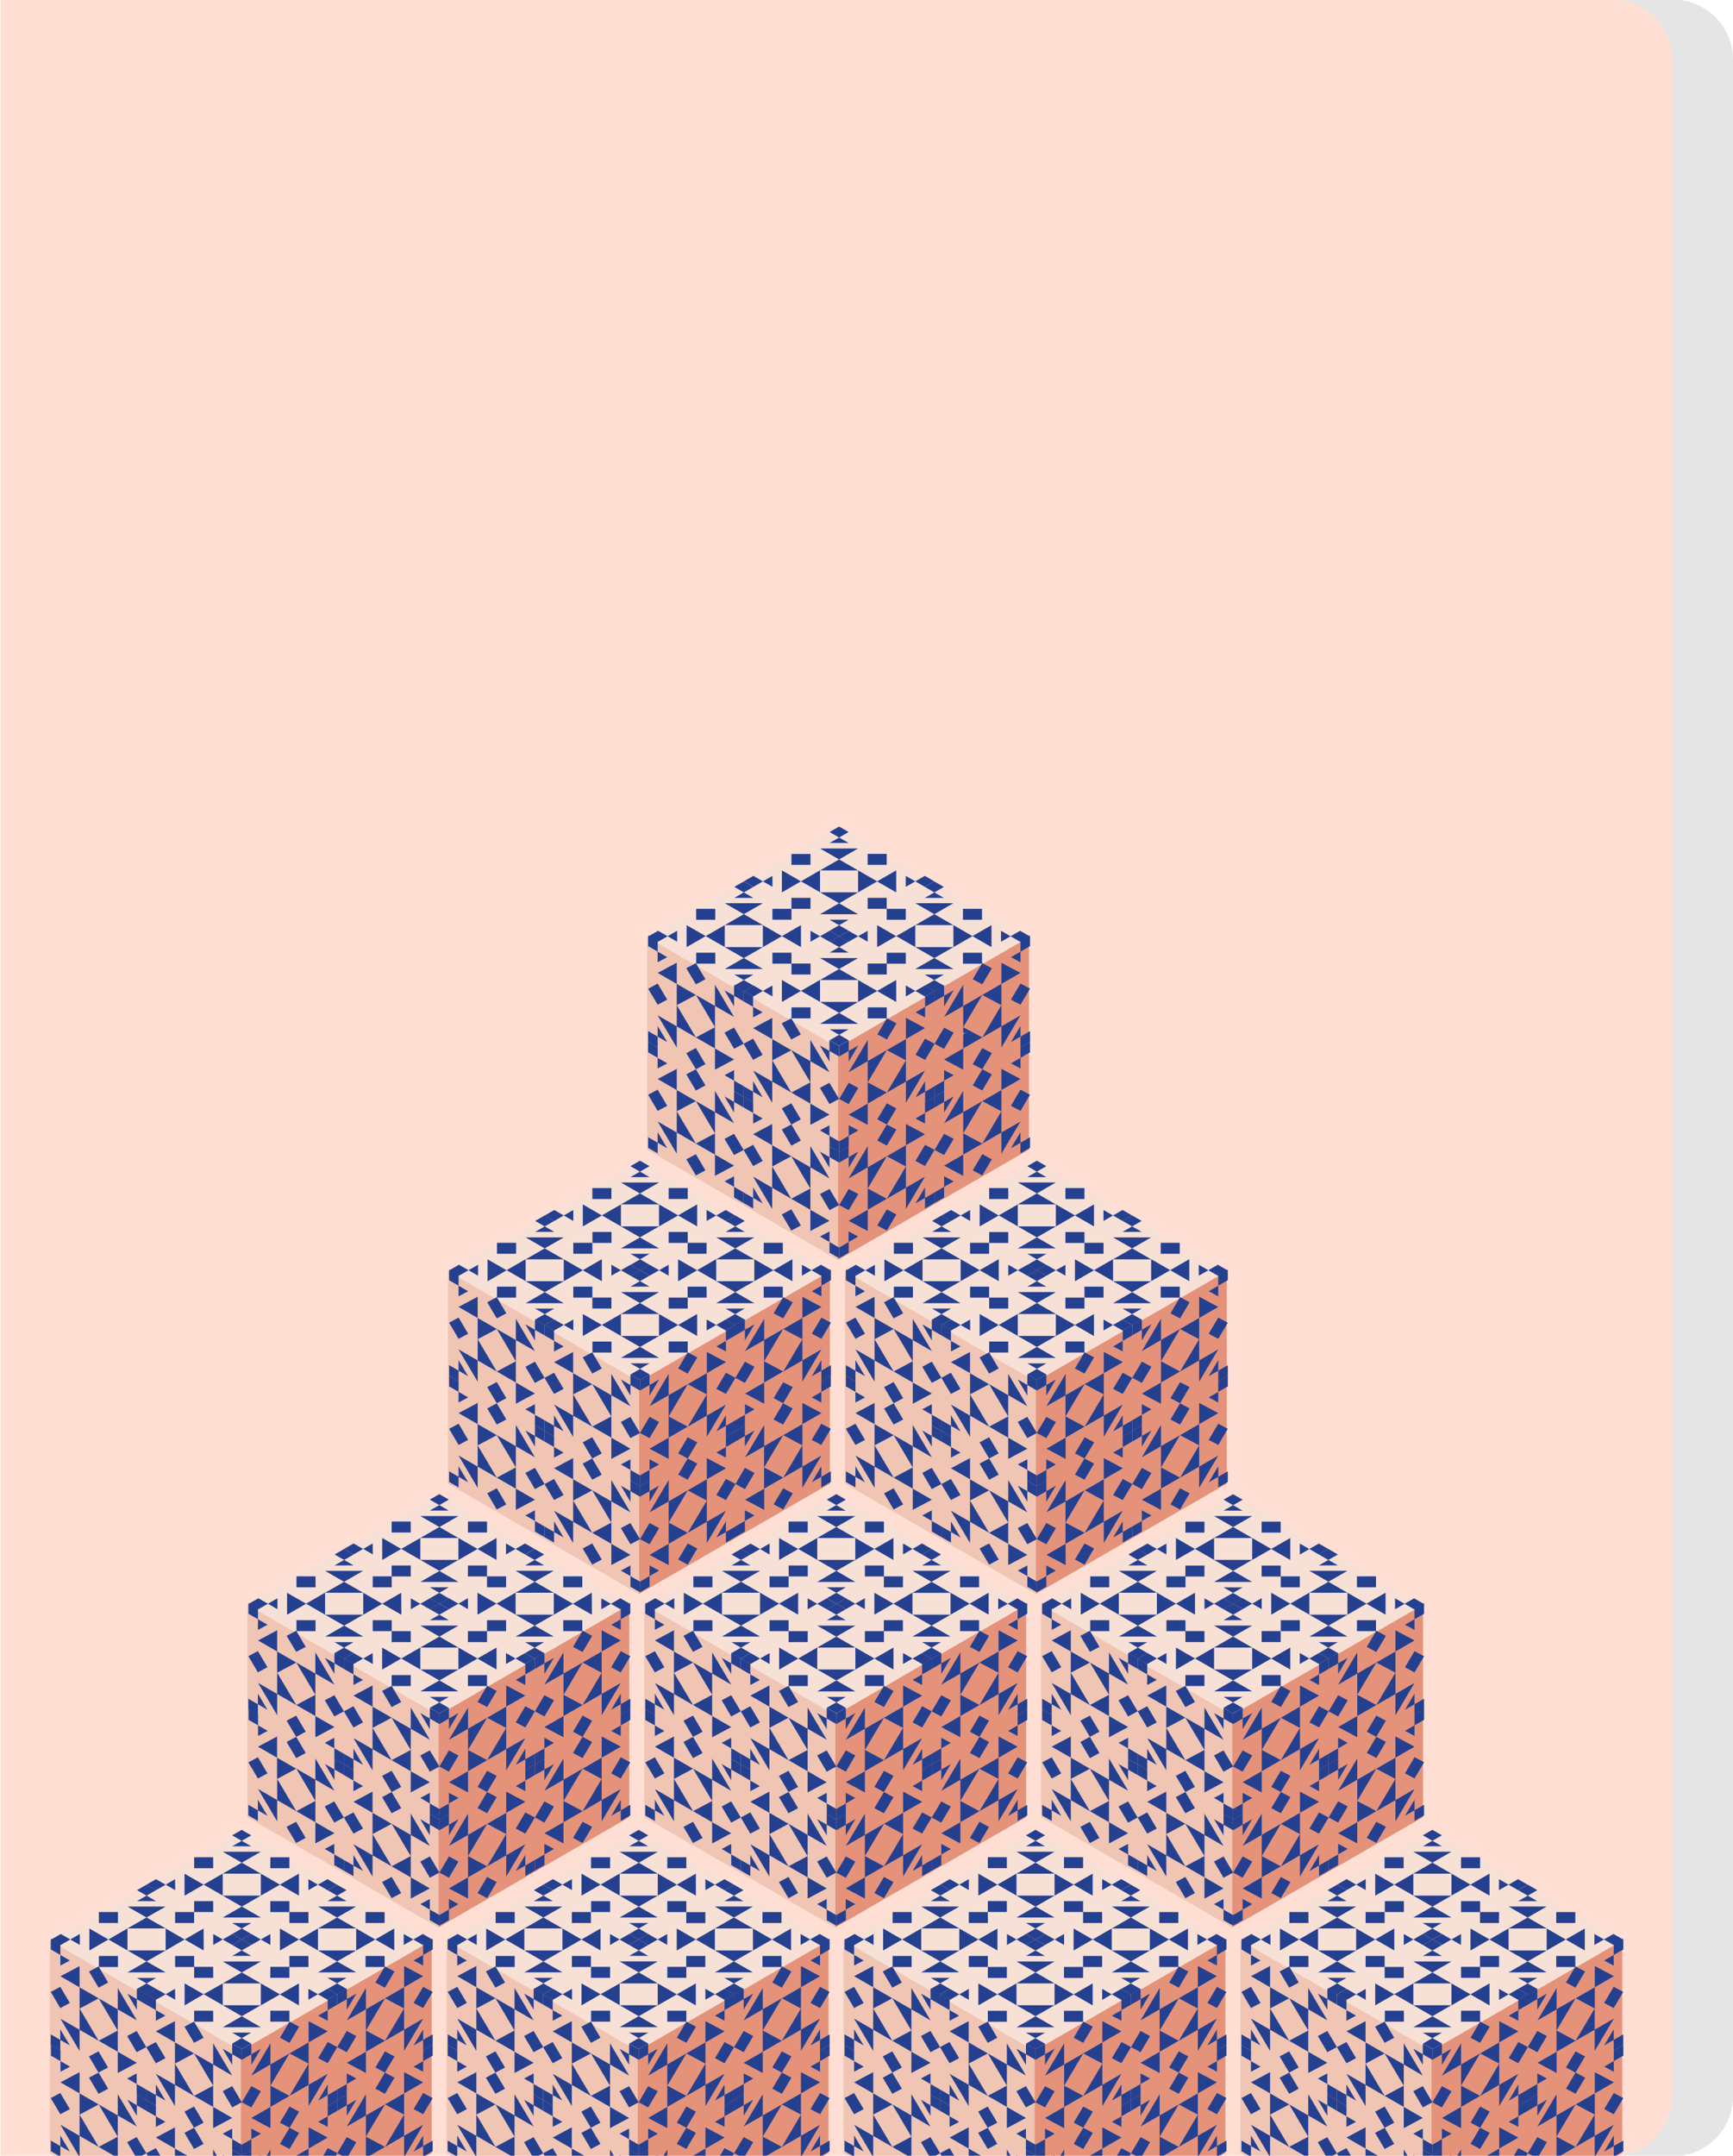<svg xmlns="http://www.w3.org/2000/svg" xmlns:xlink="http://www.w3.org/1999/xlink" viewBox="0 0 868.25 1079.25"><defs><style>.a{fill:none;}.b{clip-path:url(#a);}.c{fill:#e5e5e5;}.d{fill:#ffdfd4;}.e{clip-path:url(#b);}.f{fill:#f7e0d6;}.g{fill:#e5927a;}.h{fill:#f0c5b4;}.i{fill:#25408f;}.j{fill:#fac2bf;}</style><clipPath id="a"><rect class="a" x="0.26" y="-0.18" width="868" height="1079.75"/></clipPath><clipPath id="b"><path class="a" d="M.26-.18V1079.57h807.5a30.09,30.09,0,0,0,30-30V29.81a30.09,30.09,0,0,0-30-30Z"/></clipPath></defs><title>04 Cubes</title><g class="b"><path class="c" d="M838.26,1079.57h-64V-.18h64a30.09,30.09,0,0,1,30,30V1049.58a30.09,30.09,0,0,1-30,30"/><path class="d" d="M807.76,1079.57H.26V-.18h807.5a30.09,30.09,0,0,1,30,30V1049.58a30.09,30.09,0,0,1-30,30"/></g><g class="e"><polygon class="f" points="24.71 971.75 120.17 1026.62 215.63 971.75 121.14 916.13 24.71 971.75"/><polygon class="g" points="120.61 1133.07 216.27 1077.84 216.27 971.54 120.61 1026.77 120.61 1133.07"/><polygon class="h" points="120.61 1133.07 24.94 1077.84 24.94 971.54 120.61 1026.77 120.61 1133.07"/><path class="i" d="M135.49,1054.84l9.56-5.52-9.56-5.11Zm0-21.26v10.63l9.56-16.15Zm28.7,4.69-9.57,5.52v-10.63l-9.57,16.16,9.57-5.53v10.63Zm-9.57-15.74,9.57-5.52-9.57-5.11v10.63l-9.57,5.53,9.57,5.1Zm-19.13,42.94v-10.63l-9.57,5.52Zm0-31.89V1023l-9.57,16.15Zm-4.79-7.87-4.78,2.76v5.32Zm-4.78-2.55-4.78,2.76v5.32l4.78-2.77Zm38.27-11.46v-5.32l-4.79,2.76Zm0-5.32,4.78-2.76V998.3l-4.78,2.77Zm-4.79,45.28,4.79-2.76v-5.31Zm4.79,2.55,4.78-2.76v-5.31l-4.78,2.76ZM125.92,1071l4.78-2.76-4.78-2.55Zm23.92-56.32-4.79-2.56-4.78,8.08,4.78,2.55Zm9.56,15.73,4.79,2.55,4.78-8.07-4.78-2.55Zm-19.13,32.31,4.78,2.55,4.79-8.07-4.79-2.56ZM130.7,1047l-4.78-2.55-4.78,8.07,4.78,2.56Zm-9.56,32.1,4.78-2.76V1071l-4.78,2.76Z"/><path class="i" d="M183.32,1027.22l9.57-5.52-9.57-5.11Zm0-21.26v10.63l9.57-16.15Zm28.7,4.69-9.57,5.53v-10.63l-9.56,16.15,9.56-5.52v10.63Zm-9.57-15.73,9.57-5.53-9.57-5.1v10.63l-9.56,5.52,9.56,5.11Zm-19.13,42.93v-10.63l-9.57,5.53Zm0-31.89V995.33l-9.57,16.16Zm-4.78-7.86-4.79,2.76v5.31Zm-4.79-2.56L169,998.3v5.32l4.78-2.76ZM212,984.08v-5.32l-4.78,2.77Zm0-5.32L216.8,976v-5.31L212,973.45Zm-4.78,45.29,4.78-2.77V1016Zm4.78,2.55,4.78-2.76v-5.32l-4.78,2.76Zm-38.27,16.78,4.79-2.76-4.79-2.56Zm23.92-56.33-4.79-2.55-4.78,8.07,4.78,2.56Zm9.57,15.73,4.78,2.56,4.78-8.08L212,994.71Zm-19.14,32.31,4.78,2.55,4.79-8.07-4.78-2.56Zm-9.56-15.74-4.79-2.55-4.78,8.08,4.78,2.55Zm-9.57,32.1,4.78-2.76v-5.31l-4.78,2.76Z"/><path class="i" d="M135.49,1108l9.56-5.53-9.56-5.1Zm0-21.26v10.63l9.56-16.16Zm28.7,4.69-9.57,5.52v-10.63l-9.57,16.15,9.57-5.52v10.63Zm-9.57-15.74,9.57-5.52-9.57-5.11v10.63l-9.57,5.52,9.57,5.11Zm-19.13,42.94V1108l-9.57,5.52Zm0-31.89V1076.1l-9.57,16.15Zm-4.79-7.87-4.78,2.76v5.32Zm-4.78-2.55-4.78,2.76v5.31l4.78-2.76Zm38.27-11.47v-5.31l-4.79,2.76Zm0-5.31,4.78-2.76v-5.32l-4.78,2.77Zm-4.79,45.28,4.79-2.76v-5.32Zm4.79,2.55,4.78-2.76v-5.31l-4.78,2.76Zm-38.27,16.78,4.78-2.76-4.78-2.55Zm23.92-56.33-4.79-2.55-4.78,8.08,4.78,2.55Zm9.56,15.74,4.79,2.55L169,1078l-4.78-2.56Zm-19.13,32.31,4.78,2.55,4.79-8.08-4.79-2.55Zm-9.57-15.74-4.78-2.55-4.78,8.07,4.78,2.56Zm-9.56,32.1,4.78-2.76v-5.32l-4.78,2.76Z"/><path class="i" d="M183.32,1080.37l9.57-5.52-9.57-5.11Zm0-21.26v10.63l9.57-16.15Zm28.7,4.69-9.57,5.52v-10.63l-9.56,16.16,9.56-5.52V1080Zm-9.57-15.73,9.57-5.53-9.57-5.1v10.62l-9.56,5.53,9.56,5.1ZM183.32,1091v-10.63l-9.57,5.52Zm0-31.89v-10.63l-9.57,16.16Zm-4.78-7.87-4.79,2.77v5.31Zm-4.79-2.55-4.78,2.76v5.32l4.78-2.76ZM212,1037.23v-5.32l-4.78,2.76Zm0-5.32,4.78-2.76v-5.31L212,1026.6Zm-4.78,45.28,4.78-2.76v-5.31Zm4.78,2.56,4.78-2.77v-5.31l-4.78,2.76Zm-38.27,16.78,4.79-2.77-4.79-2.55Zm23.92-56.33-4.79-2.56-4.78,8.08,4.78,2.55Zm9.57,15.73,4.78,2.56,4.78-8.08-4.78-2.55Zm-19.14,32.31,4.78,2.55,4.79-8.07-4.78-2.56Zm-9.56-15.74-4.79-2.55L169,1078l4.78,2.55ZM169,1104.6l4.78-2.76v-5.31l-4.78,2.76Z"/><path class="i" d="M106.79,1054.84l-9.57-5.52,9.57-5.11Zm0-21.26v10.63l-9.57-16.15Zm-28.7,4.69,9.56,5.52v-10.63l9.57,16.16-9.57-5.53v10.63Zm9.56-15.74L78.09,1017l9.56-5.11v10.63l9.57,5.53-9.57,5.1Zm19.14,42.94v-10.63l9.56,5.52Zm0-31.89V1023l9.56,16.15Zm4.78-7.87,4.78,2.76v5.32Zm4.78-2.55,4.79,2.76v5.32l-4.79-2.77ZM78.09,1011.7v-5.32l4.78,2.76Zm0-5.32-4.79-2.76V998.3l4.79,2.77Zm4.78,45.28-4.78-2.76v-5.31Zm-4.78,2.55-4.79-2.76v-5.31l4.79,2.76ZM116.35,1071l-4.78-2.76,4.78-2.55Zm-23.91-56.32,4.78-2.56,4.78,8.08-4.78,2.55Zm-9.57,15.73L78.09,1033l-4.79-8.07,4.79-2.55ZM102,1062.71l-4.78,2.55-4.78-8.07,4.78-2.56Zm9.57-15.74,4.78-2.55,4.79,8.07-4.79,2.56Zm9.57,32.1-4.79-2.76V1071l4.79,2.76Z"/><path class="i" d="M59,1027.22l-9.56-5.52,9.56-5.11ZM59,1006v10.63l-9.56-16.15Zm-28.7,4.69,9.57,5.53v-10.63l9.57,16.15-9.57-5.52v10.63Zm9.57-15.73-9.57-5.53,9.57-5.1v10.63l9.57,5.52-9.57,5.11ZM59,1037.85v-10.63l9.57,5.53ZM59,1006V995.33l9.57,16.16Zm4.79-7.86,4.78,2.76v5.31Zm4.78-2.56,4.78,2.76v5.32l-4.78-2.76ZM30.25,984.08v-5.32L35,981.53Zm0-5.32L25.47,976v-5.31l4.78,2.76ZM35,1024.05l-4.79-2.77V1016Zm-4.79,2.55-4.78-2.76v-5.32l4.78,2.76Zm38.27,16.78-4.78-2.76,4.78-2.56ZM44.6,987.05l4.79-2.55,4.78,8.07-4.78,2.56ZM35,1002.78l-4.79,2.56-4.78-8.08,4.78-2.55Zm19.13,32.31-4.78,2.55-4.79-8.07,4.79-2.56Zm9.57-15.74,4.78-2.55,4.78,8.08-4.78,2.55Zm9.56,32.1-4.78-2.76v-5.31l4.78,2.76Z"/><path class="i" d="M106.79,1108l-9.57-5.53,9.57-5.1Zm0-21.26v10.63l-9.57-16.16Zm-28.7,4.69,9.56,5.52v-10.63l9.57,16.15-9.57-5.52v10.63Zm9.56-15.74-9.56-5.52,9.56-5.11v10.63l9.57,5.52-9.57,5.11Zm19.14,42.94V1108l9.56,5.52Zm0-31.89V1076.1l9.56,16.15Zm4.78-7.87,4.78,2.76v5.32Zm4.78-2.55,4.79,2.76v5.31l-4.79-2.76Zm-38.26-11.47v-5.31l4.78,2.76Zm0-5.31-4.79-2.76v-5.32l4.79,2.77Zm4.78,45.28-4.78-2.76v-5.32Zm-4.78,2.55-4.79-2.76v-5.31l4.79,2.76Zm38.26,16.78-4.78-2.76,4.78-2.55Zm-23.91-56.33,4.78-2.55,4.78,8.08-4.78,2.55Zm-9.57,15.74-4.78,2.55L73.3,1078l4.79-2.56ZM102,1115.86l-4.78,2.55-4.78-8.08,4.78-2.55Zm9.57-15.74,4.78-2.55,4.79,8.07-4.79,2.56Zm9.57,32.1-4.79-2.76v-5.32l4.79,2.76Z"/><path class="i" d="M59,1080.37l-9.56-5.52,9.56-5.11Zm0-21.26v10.63l-9.56-16.15Zm-28.7,4.69,9.57,5.52v-10.63l9.57,16.16-9.57-5.53V1080Zm9.57-15.73-9.57-5.53,9.57-5.1v10.62l9.57,5.53-9.57,5.1ZM59,1091v-10.63l9.57,5.52Zm0-31.89v-10.63l9.57,16.16Zm4.79-7.87,4.78,2.77v5.31Zm4.78-2.55,4.78,2.76v5.32L68.52,1054Zm-38.27-11.46v-5.32l4.79,2.76Zm0-5.32-4.78-2.76v-5.31l4.78,2.76ZM35,1077.19l-4.79-2.76v-5.31Zm-4.79,2.56L25.47,1077v-5.31l4.78,2.76Zm38.27,16.78-4.78-2.77,4.78-2.55ZM44.6,1040.2l4.79-2.56,4.78,8.08-4.78,2.55ZM35,1055.93l-4.79,2.56-4.78-8.08,4.78-2.55Zm19.13,32.31-4.78,2.55-4.79-8.07,4.79-2.56Zm9.57-15.74,4.78-2.55L73.3,1078l-4.78,2.55Zm9.56,32.1-4.78-2.76v-5.31l4.78,2.76Z"/><path class="i" d="M73.41,982,83,976.49H63.86ZM54.32,971l9.54,5.49v-11ZM102,965.52,92.5,971,83,965.51v11L92.5,971l9.54,5.49ZM73.41,960,83,954.54H63.86L73.41,960l-9.55,5.48H83ZM83,987.46,73.41,982l-9.55,5.48ZM54.32,971l-9.55-5.49v11ZM40,968.26,35.22,971,40,973.75Zm-9.55,0L25.68,971l4.77,2.75L35.22,971ZM78.18,951.8l-4.77-2.75-4.78,2.75Zm-4.77-2.75,4.77-2.74-4.77-2.74-4.78,2.74Zm33.41,24.7,4.77-2.75-4.77-2.74Zm9.54,0,4.78-2.75-4.78-2.74L111.59,971ZM73.41,993l4.77-2.74H68.63ZM59.09,957.28H49.54v5.48h9.55Zm28.64,5.49h9.54v-5.49H87.73Zm0,22h9.54v-5.49H87.73Zm-28.64-5.49H49.54v5.49h9.55Zm14.32,19.21,4.77-2.75L73.41,993l-4.78,2.74Z"/><path class="i" d="M121.14,954.54l9.54-5.49H111.59Zm-19.1-11,9.55,5.48v-11Zm47.73-5.49-9.54,5.49-9.55-5.49v11l9.55-5.48,9.54,5.49Zm-28.63-5.49,9.54-5.48H111.59l9.54,5.48-9.54,5.49h19.09ZM130.68,960l-9.54-5.49L111.59,960ZM102,943.57l-9.54-5.49v11Zm-14.31-2.75L83,943.57l4.78,2.74Zm-9.55,0-4.77,2.75,4.77,2.74L83,943.57Zm47.73-16.46-4.78-2.74-4.77,2.74Zm-4.78-2.74,4.78-2.74-4.77-2.75-4.78,2.75Zm33.42,24.69,4.77-2.74-4.78-2.75Zm9.54,0,4.77-2.74-4.77-2.75-4.77,2.75Zm-42.95,19.21,4.77-2.75h-9.55Zm-14.32-35.67H97.27v5.49h9.55Zm28.63,5.49H145v-5.49h-9.55Zm0,21.95H145V951.8h-9.55Zm-28.63-5.49H97.27v5.48h9.55ZM121.14,971l4.77-2.74-4.77-2.75-4.78,2.75Z"/><path class="i" d="M121.14,1009.41l9.54-5.49H111.59Zm-19.1-11,9.55,5.48V993ZM149.77,993l-9.54,5.49L130.68,993v11l9.55-5.48,9.54,5.48Zm-28.63-5.49,9.54-5.48H111.59l9.54,5.48L111.59,993h19.09Zm9.54,27.44-9.54-5.49-9.55,5.49ZM102,998.44,92.5,993v11Zm-14.31-2.75L83,998.44l4.78,2.74Zm-9.55,0-4.77,2.75,4.77,2.74L83,998.44Zm47.73-16.46-4.77-2.74-4.78,2.74Zm-4.77-2.74,4.77-2.74L121.14,971l-4.78,2.75Zm33.41,24.69,4.77-2.74-4.77-2.75Zm9.54,0,4.77-2.74-4.77-2.75-4.77,2.75Zm-42.95,19.2,4.77-2.74h-9.55Zm-14.32-35.66H97.27v5.49h9.55Zm28.63,5.49H145v-5.49h-9.55Zm0,21.94H145v-5.48h-9.54Zm-28.63-5.48H97.27v5.48h9.55Zm14.32,19.2,4.77-2.74-4.77-2.75-4.78,2.75Z"/><path class="i" d="M168.86,982l9.55-5.49H159.32Zm-19.09-11,9.55,5.49v-11Zm47.73-5.48L188,971l-9.55-5.49v11L188,971l9.55,5.49ZM168.87,960l9.54-5.49H159.32l9.54,5.49-9.54,5.49h19.09Zm9.54,27.43L168.86,982l-9.54,5.48ZM149.77,971l-9.54-5.48v11Zm-14.32-2.74L130.68,971l4.77,2.75Zm-9.54,0L121.14,971l4.77,2.75,4.77-2.75Zm47.73-16.46-4.78-2.74-4.77,2.74Zm-4.78-2.74,4.78-2.75-4.78-2.74-4.77,2.74Zm33.41,24.69,4.78-2.75-4.78-2.74Zm9.55,0,4.77-2.75-4.77-2.74L207.05,971Zm-43,19.2,4.78-2.74h-9.55Zm-14.31-35.67H145v5.48h9.54Zm28.63,5.49h9.55v-5.48h-9.55Zm0,22h9.55v-5.49h-9.55Zm-28.63-5.49H145v5.49h9.55Zm14.32,19.21,4.77-2.75L168.87,993l-4.78,2.74Z"/><polygon class="f" points="123.71 803.67 219.17 858.54 314.63 803.67 220.13 748.05 123.71 803.67"/><polygon class="g" points="219.6 964.99 315.27 909.75 315.27 803.45 219.6 858.69 219.6 964.99"/><polygon class="h" points="219.6 964.99 123.94 909.75 123.94 803.45 219.6 858.69 219.6 964.99"/><path class="i" d="M234.49,886.76l9.56-5.53-9.56-5.1Zm0-21.26v10.63L244.05,860Zm28.7,4.69-9.57,5.52V865.08l-9.57,16.15,9.57-5.52v10.63Zm-9.57-15.74,9.57-5.52-9.57-5.11v10.63L244.05,860l9.57,5.11Zm-19.13,42.94V886.76l-9.57,5.52Zm0-31.89V854.87L224.92,871Zm-4.79-7.87-4.78,2.76v5.32Zm-4.78-2.55-4.78,2.76v5.31l4.78-2.76Zm38.27-11.47V838.3l-4.79,2.76Zm0-5.31,4.78-2.76v-5.32L263.19,833Zm-4.79,45.28,4.79-2.76V875.5Zm4.79,2.55,4.78-2.76v-5.32l-4.78,2.77Zm-38.27,16.78,4.78-2.76-4.78-2.55Zm23.92-56.33L244.05,844l-4.78,8.08,4.78,2.55Zm9.56,15.74,4.79,2.55,4.78-8.08-4.78-2.55Zm-19.13,32.3,4.78,2.56,4.79-8.08-4.79-2.55Zm-9.57-15.73-4.78-2.55-4.78,8.07,4.78,2.56ZM220.14,911l4.78-2.77v-5.31l-4.78,2.76Z"/><path class="i" d="M282.32,859.14l9.57-5.52-9.57-5.11Zm0-21.26v10.63l9.57-16.15Zm28.7,4.69-9.57,5.52V837.46l-9.56,16.16,9.56-5.53v10.63Zm-9.57-15.74,9.57-5.52-9.57-5.11v10.63l-9.56,5.53,9.56,5.1Zm-19.13,42.94V859.14l-9.57,5.52Zm0-31.89V827.25l-9.57,16.15ZM277.54,830l-4.79,2.76v5.32Zm-4.79-2.55L268,830.22v5.32l4.78-2.77ZM311,816v-5.32l-4.78,2.76Zm0-5.32,4.78-2.76v-5.31L311,805.37ZM306.24,856,311,853.2v-5.31Zm4.78,2.55,4.78-2.76v-5.31L311,853.2Zm-38.27,16.78,4.79-2.76L272.75,870ZM296.67,819l-4.79-2.56-4.78,8.08,4.78,2.55Zm9.57,15.73,4.78,2.56,4.78-8.08L311,826.63ZM287.1,867l4.78,2.55,4.79-8.08-4.78-2.55Zm-9.56-15.74-4.79-2.55L268,856.79l4.78,2.56ZM268,883.37l4.78-2.76v-5.32L268,878.05Z"/><path class="i" d="M234.49,939.9l9.56-5.52-9.56-5.11Zm0-21.26v10.63l9.56-16.15Zm28.7,4.69-9.57,5.53V918.23l-9.57,16.15,9.57-5.52v10.63Zm-9.57-15.73,9.57-5.52L253.62,897V907.6l-9.57,5.52,9.57,5.11Zm-19.13,42.93V939.9l-9.57,5.53Zm0-31.88V908l-9.57,16.15Zm-4.79-7.87-4.78,2.76v5.31Zm-4.78-2.56L220.14,911v5.31l4.78-2.76Zm38.27-11.46v-5.31l-4.79,2.76Zm0-5.31,4.78-2.77v-5.31l-4.78,2.76Zm-4.79,45.28,4.79-2.76v-5.32Zm4.79,2.55,4.78-2.76V931.2L263.19,934Zm-38.27,16.78,4.78-2.76-4.78-2.56Zm23.92-56.33-4.79-2.55-4.78,8.07,4.78,2.56Zm9.56,15.74,4.79,2.55,4.78-8.08-4.78-2.55Zm-19.13,32.3,4.78,2.56,4.79-8.08-4.79-2.55ZM229.7,932l-4.78-2.56-4.78,8.08,4.78,2.55Zm-9.56,32.09,4.78-2.76v-5.31l-4.78,2.76Z"/><path class="i" d="M282.32,912.29l9.57-5.53-9.57-5.1Zm0-21.26v10.63l9.57-16.16Zm28.7,4.69-9.57,5.52V890.61l-9.56,16.15,9.56-5.52v10.63ZM301.45,880l9.57-5.52-9.57-5.11V880l-9.56,5.52,9.56,5.11Zm-19.13,42.94V912.29l-9.57,5.52Zm0-31.89V880.4l-9.57,16.15Zm-4.78-7.87-4.79,2.76v5.32Zm-4.79-2.55L268,883.37v5.31l4.78-2.76ZM311,869.14v-5.31l-4.78,2.76Zm0-5.31,4.78-2.76v-5.32L311,858.52Zm-4.78,45.28,4.78-2.76V901Zm4.78,2.55,4.78-2.76v-5.31L311,906.35Zm-38.27,16.78,4.79-2.76-4.79-2.55Zm23.92-56.33-4.79-2.55-4.78,8.08,4.78,2.55Zm9.57,15.74L311,890.4l4.78-8.07L311,879.77ZM287.1,920.16l4.78,2.55,4.79-8.08-4.78-2.55Zm-9.56-15.74-4.79-2.55L268,909.94l4.78,2.56ZM268,936.52l4.78-2.76v-5.32L268,931.2Z"/><path class="i" d="M205.79,886.76l-9.57-5.53,9.57-5.1Zm0-21.26v10.63L196.22,860Zm-28.7,4.69,9.56,5.52V865.08l9.57,16.15-9.57-5.52v10.63Zm9.56-15.74-9.56-5.52,9.56-5.11v10.63l9.57,5.52-9.57,5.11Zm19.14,42.94V886.76l9.56,5.52Zm0-31.89V854.87L215.35,871Zm4.78-7.87,4.78,2.76v5.32Zm4.78-2.55,4.79,2.76v5.31l-4.79-2.76Zm-38.26-11.47V838.3l4.78,2.76Zm0-5.31-4.79-2.76v-5.32l4.79,2.76Zm4.78,45.28-4.78-2.76V875.5Zm-4.78,2.55-4.79-2.76v-5.32l4.79,2.77Zm38.26,16.78-4.78-2.76,4.78-2.55Zm-23.91-56.33,4.78-2.55,4.78,8.08-4.78,2.55Zm-9.57,15.74-4.78,2.55-4.79-8.08,4.79-2.55ZM201,894.62l-4.78,2.56-4.78-8.08,4.78-2.55Zm9.57-15.73,4.78-2.55,4.79,8.07L215.35,887Zm9.57,32.1-4.79-2.77v-5.31l4.79,2.76Z"/><path class="i" d="M158,859.14l-9.56-5.52,9.56-5.11Zm0-21.26v10.63l-9.56-16.15Zm-28.7,4.69,9.57,5.52V837.46l9.57,16.16-9.57-5.53v10.63Zm9.57-15.74-9.57-5.52,9.57-5.11v10.63l9.57,5.53-9.57,5.1ZM158,869.77V859.14l9.57,5.52Zm0-31.89V827.25l9.57,16.15Zm4.79-7.87,4.78,2.76v5.32Zm4.78-2.55,4.78,2.76v5.32l-4.78-2.77ZM129.25,816v-5.32l4.79,2.76Zm0-5.32-4.78-2.76v-5.31l4.78,2.76ZM134,856l-4.79-2.76v-5.31Zm-4.79,2.55-4.78-2.76v-5.31l4.78,2.76Zm38.27,16.78-4.78-2.76,4.78-2.55ZM143.6,819l4.79-2.56,4.78,8.08L148.39,827ZM134,834.7l-4.79,2.56-4.78-8.08,4.78-2.55ZM153.17,867l-4.78,2.55-4.79-8.08,4.79-2.55Zm9.57-15.74,4.78-2.55,4.78,8.07-4.78,2.56Zm9.56,32.1-4.78-2.76v-5.32l4.78,2.76Z"/><path class="i" d="M205.79,939.9l-9.57-5.52,9.57-5.11Zm0-21.26v10.63l-9.57-16.15Zm-28.7,4.69,9.56,5.53V918.23l9.57,16.15-9.57-5.52v10.63Zm9.56-15.73-9.56-5.52,9.56-5.11V907.6l9.57,5.52-9.57,5.11Zm19.14,42.93V939.9l9.56,5.53Zm0-31.88V908l9.56,16.15Zm4.78-7.87,4.78,2.76v5.31Zm4.78-2.56,4.79,2.77v5.31l-4.79-2.76Zm-38.26-11.46v-5.31l4.78,2.76Zm0-5.31-4.79-2.77v-5.31l4.79,2.76Zm4.78,45.28L177.09,934v-5.32Zm-4.78,2.55-4.79-2.76V931.2l4.79,2.77Zm38.26,16.78-4.78-2.76,4.78-2.56Zm-23.91-56.33,4.78-2.55,4.78,8.07-4.78,2.56Zm-9.57,15.74L177.09,918l-4.79-8.08,4.79-2.55ZM201,947.77l-4.78,2.56-4.78-8.08,4.78-2.55ZM210.57,932l4.78-2.56,4.79,8.08-4.79,2.55Zm9.57,32.09-4.79-2.76v-5.31l4.79,2.76Z"/><path class="i" d="M158,912.29l-9.56-5.53,9.56-5.1ZM158,891v10.63l-9.56-16.16Zm-28.7,4.69,9.57,5.52V890.61l9.57,16.15-9.57-5.52v10.63ZM138.82,880l-9.57-5.52,9.57-5.11V880l9.57,5.52-9.57,5.11ZM158,922.92V912.29l9.57,5.52ZM158,891V880.4l9.57,16.15Zm4.79-7.87,4.78,2.76v5.32Zm4.78-2.55,4.78,2.76v5.31l-4.78-2.76Zm-38.27-11.47v-5.31l4.79,2.76Zm0-5.31-4.78-2.76v-5.32l4.78,2.77ZM134,909.11l-4.79-2.76V901Zm-4.79,2.55-4.78-2.76v-5.31l4.78,2.76Zm38.27,16.78-4.78-2.76,4.78-2.55ZM143.6,872.11l4.79-2.55,4.78,8.08-4.78,2.55ZM134,887.85l-4.79,2.55-4.78-8.07,4.78-2.56Zm19.13,32.31-4.78,2.55-4.79-8.08,4.79-2.55Zm9.57-15.74,4.78-2.55,4.78,8.07-4.78,2.56Zm9.56,32.1-4.78-2.76v-5.32l4.78,2.76Z"/><path class="i" d="M172.41,813.89l9.54-5.48H162.86Zm-19.09-11,9.54,5.49v-11ZM201,797.43l-9.54,5.49L182,797.43v11l9.55-5.49,9.54,5.49Zm-28.63-5.49,9.54-5.48H162.86l9.55,5.49-9.55,5.48H182ZM182,819.38l-9.54-5.49-9.55,5.49Zm-28.63-16.46-9.55-5.49v11ZM139,800.18l-4.78,2.74,4.78,2.74Zm-9.55,0-4.77,2.74,4.77,2.74,4.77-2.74Zm47.73-16.46L172.41,781l-4.78,2.74ZM172.41,781l4.77-2.74-4.77-2.75-4.78,2.75Zm33.41,24.69,4.77-2.74-4.77-2.74Zm9.54,0,4.78-2.74-4.78-2.74-4.77,2.74Zm-43,19.21,4.77-2.75h-9.55ZM158.09,789.2h-9.55v5.49h9.55Zm28.64,5.49h9.54V789.2h-9.54Zm0,21.95h9.54v-5.49h-9.54Zm-28.64-5.49h-9.55v5.49h9.55Zm14.32,19.2,4.77-2.74-4.77-2.74-4.78,2.74Z"/><path class="i" d="M220.14,786.46l9.54-5.49H210.59Zm-19.1-11,9.55,5.49V770ZM248.77,770l-9.54,5.48L229.68,770v11l9.55-5.49,9.54,5.49Zm-28.63-5.49,9.54-5.49H210.59l9.54,5.49L210.59,770h19.09ZM229.68,792l-9.54-5.49L210.59,792ZM201,775.48,191.5,770v11Zm-14.31-2.74L182,775.48l4.78,2.75Zm-9.55,0-4.77,2.74,4.77,2.75,4.77-2.75Zm47.73-16.46-4.78-2.74-4.77,2.74Zm-4.78-2.74,4.78-2.75-4.77-2.74-4.78,2.74Zm33.42,24.69,4.77-2.74-4.78-2.75Zm9.54,0,4.77-2.75-4.77-2.74-4.77,2.75Zm-42.95,19.2,4.77-2.74h-9.55Zm-14.32-35.66h-9.55v5.48h9.55Zm28.63,5.48H244v-5.48h-9.55Zm0,22H244v-5.49h-9.55Zm-28.63-5.49h-9.55v5.49h9.55Zm14.32,19.21,4.77-2.75-4.77-2.74-4.78,2.74Z"/><path class="i" d="M220.14,841.33l9.54-5.49H210.59Zm-19.1-11,9.55,5.49v-11Zm47.73-5.48-9.54,5.48-9.55-5.48v11l9.55-5.49,9.54,5.49Zm-28.63-5.49,9.54-5.49H210.59l9.54,5.49-9.54,5.49h19.09Zm9.54,27.43-9.54-5.48-9.55,5.48ZM201,830.35l-9.54-5.48v11Zm-14.31-2.74L182,830.35l4.78,2.75Zm-9.55,0-4.77,2.74,4.77,2.75,4.77-2.75Zm47.73-16.46-4.77-2.74-4.78,2.74Zm-4.77-2.74,4.77-2.75-4.77-2.74-4.78,2.74Zm33.41,24.69,4.77-2.75-4.77-2.74Zm9.54,0,4.77-2.75-4.77-2.74-4.77,2.74Zm-42.95,19.2,4.77-2.74h-9.55Zm-14.32-35.66h-9.55v5.48h9.55Zm28.63,5.48H244v-5.48h-9.55Zm0,22H244v-5.49h-9.54Zm-28.63-5.49h-9.55v5.49h9.55Zm14.32,19.21,4.77-2.75-4.77-2.74L215.36,855Z"/><path class="i" d="M267.86,813.89l9.55-5.48H258.32Zm-19.09-11,9.55,5.49v-11Zm47.73-5.49L287,802.92l-9.55-5.49v11l9.54-5.49,9.55,5.49Zm-28.63-5.49,9.54-5.48H258.32l9.54,5.49-9.54,5.48h19.09Zm9.54,27.44-9.55-5.49-9.54,5.49Zm-28.64-16.46-9.54-5.49v11Zm-14.32-2.74-4.77,2.74,4.77,2.74Zm-9.54,0-4.77,2.74,4.77,2.74,4.77-2.74Zm47.73-16.46L267.86,781l-4.77,2.75ZM267.86,781l4.78-2.74-4.78-2.75-4.77,2.75Zm33.41,24.69,4.78-2.74-4.78-2.74Zm9.55,0,4.77-2.74-4.77-2.74-4.77,2.74Zm-43,19.21,4.78-2.75h-9.55ZM253.55,789.2H244v5.49h9.54Zm28.63,5.49h9.55V789.2h-9.55Zm0,21.95h9.55v-5.49h-9.55Zm-28.63-5.49H244v5.49h9.55Zm14.32,19.2,4.77-2.74-4.77-2.74-4.78,2.74Z"/><polygon class="f" points="224.21 636.69 319.67 691.56 415.13 636.69 320.63 581.07 224.21 636.69"/><polygon class="g" points="320.11 798.01 415.77 742.77 415.77 636.47 320.11 691.71 320.11 798.01"/><polygon class="h" points="320.11 798.01 224.44 742.77 224.44 636.48 320.11 691.71 320.11 798.01"/><path class="i" d="M335,719.78l9.56-5.53-9.56-5.1Zm0-21.26v10.63L344.55,693Zm28.7,4.69-9.57,5.52V698.1l-9.57,16.15,9.57-5.52v10.63Zm-9.57-15.74,9.57-5.52-9.57-5.11v10.63L344.55,693l9.57,5.11ZM335,730.41V719.78l-9.57,5.52Zm0-31.89V687.89L325.42,704Zm-4.79-7.87-4.78,2.76v5.32Zm-4.78-2.55-4.78,2.76v5.31l4.78-2.76Zm38.27-11.47v-5.31l-4.79,2.76Zm0-5.31,4.78-2.76v-5.32L363.69,666ZM358.9,716.6l4.79-2.76v-5.32Zm4.79,2.55,4.78-2.76v-5.32l-4.78,2.77Zm-38.27,16.78,4.78-2.76-4.78-2.55Zm23.92-56.33-4.79-2.55-4.78,8.08,4.78,2.55Zm9.56,15.74,4.79,2.55,4.78-8.07-4.78-2.56Zm-19.13,32.31,4.78,2.55,4.79-8.08-4.79-2.55Zm-9.57-15.74-4.78-2.55-4.78,8.07,4.78,2.56ZM320.64,744l4.78-2.76v-5.32l-4.78,2.76Z"/><path class="i" d="M382.82,692.16l9.57-5.52-9.57-5.11Zm0-21.26v10.63l9.57-16.15Zm28.7,4.69L402,681.11V670.48l-9.56,16.16,9.56-5.53v10.63ZM402,659.85l9.57-5.52L402,649.22v10.63l-9.56,5.53,9.56,5.1Zm-19.13,42.94V692.16l-9.57,5.52Zm0-31.89V660.27l-9.57,16.15ZM378,663l-4.79,2.76v5.32Zm-4.79-2.55-4.78,2.76v5.32l4.78-2.77ZM411.52,649V643.7l-4.78,2.76Zm0-5.32,4.78-2.76v-5.31l-4.78,2.76ZM406.74,689l4.78-2.76v-5.31Zm4.78,2.56,4.78-2.77v-5.31l-4.78,2.76Zm-38.27,16.77,4.79-2.76L373.25,703ZM397.17,652l-4.79-2.56-4.78,8.08,4.78,2.55Zm9.57,15.73,4.78,2.56,4.78-8.08-4.78-2.55ZM387.6,700l4.78,2.55,4.79-8.07L392.39,692ZM378,684.29l-4.79-2.55-4.78,8.08,4.78,2.55Zm-9.57,32.1,4.78-2.76v-5.32l-4.78,2.76Z"/><path class="i" d="M335,772.92l9.56-5.52L335,762.3Zm0-21.25V762.3l9.56-16.16Zm28.7,4.68-9.57,5.53V751.25l-9.57,16.15,9.57-5.52v10.63Zm-9.57-15.73,9.57-5.52L354.12,730v10.63l-9.57,5.52,9.57,5.11ZM335,783.56V772.92l-9.57,5.53Zm0-31.89V741l-9.57,16.15Zm-4.79-7.87-4.78,2.76v5.32Zm-4.78-2.55L320.64,744v5.31l4.78-2.76Zm38.27-11.47v-5.31l-4.79,2.76Zm0-5.31,4.78-2.77v-5.31l-4.78,2.76Zm-4.79,45.28,4.79-2.76v-5.32Zm4.79,2.55,4.78-2.76v-5.32L363.69,767Zm-38.27,16.78,4.78-2.76-4.78-2.56Zm23.92-56.33-4.79-2.55-4.78,8.08,4.78,2.55Zm9.56,15.74,4.79,2.55,4.78-8.08-4.78-2.55Zm-19.13,32.3,4.78,2.56,4.79-8.08-4.79-2.55Zm-9.57-15.73-4.78-2.56-4.78,8.08,4.78,2.55Zm-9.56,32.1,4.78-2.77v-5.31l-4.78,2.76Z"/><path class="i" d="M382.82,745.31l9.57-5.53-9.57-5.1Zm0-21.26v10.63l9.57-16.15Zm28.7,4.69L402,734.26V723.63l-9.56,16.15,9.56-5.52v10.63ZM402,713l9.57-5.52L402,702.37V713l-9.56,5.53,9.56,5.1Zm-19.13,42.94V745.31l-9.57,5.52Zm0-31.89V713.42l-9.57,16.15ZM378,716.18l-4.79,2.76v5.32Zm-4.79-2.55-4.78,2.76v5.31l4.78-2.76Zm38.27-11.46v-5.32l-4.78,2.76Zm0-5.32,4.78-2.76v-5.32l-4.78,2.77Zm-4.78,45.28,4.78-2.76v-5.31Zm4.78,2.55,4.78-2.76v-5.31l-4.78,2.76Zm-38.27,16.78L378,758.7l-4.79-2.55Zm23.92-56.33-4.79-2.55-4.78,8.08,4.78,2.55Zm9.57,15.74,4.78,2.55,4.78-8.07-4.78-2.56ZM387.6,753.18l4.78,2.55,4.79-8.08-4.78-2.55ZM378,737.44l-4.79-2.55L368.47,743l4.78,2.56Zm-9.57,32.1,4.78-2.76v-5.32l-4.78,2.76Z"/><path class="i" d="M306.29,719.78l-9.57-5.53,9.57-5.1Zm0-21.26v10.63L296.72,693Zm-28.7,4.69,9.56,5.52V698.1l9.57,16.15-9.57-5.52v10.63Zm9.56-15.74L277.59,682l9.56-5.11v10.63l9.57,5.52-9.57,5.11Zm19.14,42.94V719.78l9.56,5.52Zm0-31.89V687.89L315.85,704Zm4.78-7.87,4.78,2.76v5.32Zm4.78-2.55,4.79,2.76v5.31l-4.79-2.76Zm-38.26-11.47v-5.31l4.78,2.76Zm0-5.31-4.79-2.76v-5.32l4.79,2.76Zm4.78,45.28-4.78-2.76v-5.32Zm-4.78,2.55-4.79-2.76v-5.32l4.79,2.77Zm38.26,16.78-4.78-2.76,4.78-2.55ZM291.94,679.6l4.78-2.55,4.78,8.08-4.78,2.55Zm-9.57,15.74-4.78,2.55-4.79-8.07,4.79-2.56Zm19.13,32.31-4.78,2.55-4.78-8.08,4.78-2.55Zm9.57-15.74,4.78-2.55,4.79,8.07L315.85,720Zm9.57,32.1-4.79-2.76v-5.32l4.79,2.76Z"/><path class="i" d="M258.45,692.16l-9.56-5.52,9.56-5.11Zm0-21.26v10.63l-9.56-16.15Zm-28.7,4.69,9.57,5.52V670.48l9.57,16.16-9.57-5.53v10.63Zm9.57-15.74-9.57-5.52,9.57-5.11v10.63l9.57,5.53-9.57,5.1Zm19.13,42.94V692.16l9.57,5.52Zm0-31.89V660.27L268,676.42Zm4.79-7.87,4.78,2.76v5.32Zm4.78-2.55,4.78,2.76v5.32L268,665.79ZM229.75,649V643.7l4.79,2.76Zm0-5.32L225,640.94v-5.31l4.78,2.76ZM234.54,689l-4.79-2.76v-5.31Zm-4.79,2.56L225,688.77v-5.31l4.78,2.76ZM268,708.31l-4.78-2.76L268,703ZM244.1,652l4.79-2.56,4.78,8.08-4.78,2.55Zm-9.56,15.73-4.79,2.56L225,662.2l4.78-2.55ZM253.67,700l-4.78,2.55-4.79-8.07,4.79-2.56Zm9.57-15.74,4.78-2.55,4.78,8.08L268,692.37Zm9.56,32.1L268,713.63v-5.32l4.78,2.76Z"/><path class="i" d="M306.29,772.92l-9.57-5.52,9.57-5.1Zm0-21.25V762.3l-9.57-16.16Zm-28.7,4.68,9.56,5.53V751.25l9.57,16.15-9.57-5.52v10.63Zm9.56-15.73-9.56-5.52,9.56-5.11v10.63l9.57,5.52-9.57,5.11Zm19.14,42.94V772.92l9.56,5.53Zm0-31.89V741l9.56,16.15Zm4.78-7.87,4.78,2.76v5.32Zm4.78-2.55,4.79,2.76v5.31l-4.79-2.76Zm-38.26-11.47v-5.31l4.78,2.76Zm0-5.31-4.79-2.77v-5.31l4.79,2.76Zm4.78,45.28L277.59,767v-5.32Zm-4.78,2.55-4.79-2.76v-5.32l4.79,2.77Zm38.26,16.78-4.78-2.76,4.78-2.56Zm-23.91-56.33,4.78-2.55,4.78,8.08-4.78,2.55Zm-9.57,15.74L277.59,751,272.8,743l4.79-2.55Zm19.13,32.3-4.78,2.56-4.78-8.08,4.78-2.55Zm9.57-15.73,4.78-2.56,4.79,8.08-4.79,2.55Zm9.57,32.1-4.79-2.77v-5.31l4.79,2.76Z"/><path class="i" d="M258.45,745.31l-9.56-5.53,9.56-5.1Zm0-21.26v10.63l-9.56-16.15Zm-28.7,4.69,9.57,5.52V723.63l9.57,16.15-9.57-5.52v10.63ZM239.32,713l-9.57-5.52,9.57-5.11V713l9.57,5.53-9.57,5.1Zm19.13,42.94V745.31l9.57,5.52Zm0-31.89V713.42L268,729.57Zm4.79-7.87,4.78,2.76v5.32Zm4.78-2.55,4.78,2.76v5.31L268,718.94Zm-38.27-11.46v-5.32l4.79,2.76Zm0-5.32L225,694.09v-5.32l4.78,2.77Zm4.79,45.28-4.79-2.76v-5.31Zm-4.79,2.55L225,741.92v-5.31l4.78,2.76ZM268,761.46l-4.78-2.76,4.78-2.55ZM244.1,705.13l4.79-2.55,4.78,8.08-4.78,2.55Zm-9.56,15.74-4.79,2.55L225,715.35l4.78-2.56Zm19.13,32.31-4.78,2.55-4.79-8.08,4.79-2.55Zm9.57-15.74,4.78-2.55L272.8,743,268,745.52Zm9.56,32.1L268,766.78v-5.32l4.78,2.76Z"/><path class="i" d="M272.91,646.91l9.54-5.48H263.36Zm-19.09-11,9.54,5.49v-11Zm47.72-5.49L292,635.94l-9.55-5.49v11l9.55-5.49,9.54,5.49ZM272.91,625l9.54-5.48H263.36l9.55,5.49-9.55,5.48h19.09Zm9.54,27.44-9.54-5.49-9.55,5.49Zm-28.63-16.46-9.55-5.49v11ZM239.5,633.2l-4.78,2.74,4.78,2.74Zm-9.55,0-4.77,2.74,4.77,2.74,4.77-2.74Zm47.73-16.46L272.91,614l-4.78,2.74ZM272.91,614l4.77-2.74-4.77-2.75-4.78,2.75Zm33.41,24.69,4.77-2.74-4.77-2.74Zm9.54,0,4.78-2.74-4.78-2.74-4.77,2.74Zm-42.95,19.21,4.77-2.75h-9.55Zm-14.32-35.67H249v5.49h9.55Zm28.64,5.49h9.54v-5.49h-9.54Zm0,21.95h9.54v-5.49h-9.54Zm-28.64-5.49H249v5.49h9.55Zm14.32,19.2,4.77-2.74-4.77-2.74-4.78,2.74Z"/><path class="i" d="M320.64,619.48l9.54-5.49H311.09Zm-19.1-11,9.55,5.49V603ZM349.27,603l-9.54,5.48L330.18,603v11l9.55-5.48,9.54,5.48Zm-28.63-5.49,9.54-5.49H311.09l9.54,5.49L311.09,603h19.09ZM330.18,625l-9.54-5.49L311.09,625Zm-28.64-16.46L292,603v11Zm-14.31-2.75-4.78,2.74,4.78,2.75Zm-9.55,0-4.77,2.75,4.77,2.74,4.77-2.74Zm47.73-16.46-4.78-2.74-4.77,2.74Zm-4.78-2.74,4.78-2.75-4.77-2.74-4.78,2.74Zm33.42,24.69,4.77-2.74L354,605.76Zm9.54,0,4.77-2.74-4.77-2.75-4.77,2.75Zm-42.95,19.2,4.77-2.74h-9.55Zm-14.32-35.66h-9.55v5.48h9.55ZM335,600.27h9.55v-5.49H335Zm0,22h9.55v-5.48H335Zm-28.63-5.48h-9.55v5.48h9.55Zm14.32,19.2,4.77-2.74-4.77-2.75-4.78,2.75Z"/><path class="i" d="M320.64,674.35l9.54-5.49H311.09Zm-19.1-11,9.55,5.49v-11Zm47.73-5.48-9.54,5.48-9.55-5.48v11l9.55-5.49,9.54,5.49Zm-28.63-5.49,9.54-5.49H311.09l9.54,5.49-9.54,5.49h19.09Zm9.54,27.43-9.54-5.48-9.55,5.49Zm-28.64-16.46L292,657.89v11Zm-14.31-2.74-4.78,2.74,4.78,2.75Zm-9.55,0-4.77,2.74,4.77,2.75,4.77-2.75Zm47.73-16.46-4.77-2.74-4.78,2.74Zm-4.77-2.74,4.77-2.75-4.77-2.74-4.78,2.74Zm33.41,24.69,4.77-2.75-4.77-2.74Zm9.54,0,4.77-2.75-4.77-2.74-4.77,2.74Zm-42.95,19.2,4.77-2.74h-9.55Zm-14.32-35.66h-9.55v5.48h9.55ZM335,655.14h9.55v-5.48H335Zm0,22h9.55V671.6H335Zm-28.63-5.49h-9.55v5.49h9.55Zm14.32,19.21,4.77-2.74-4.77-2.75-4.78,2.75Z"/><path class="i" d="M368.36,646.91l9.55-5.48H358.82Zm-19.09-11,9.55,5.49v-11ZM397,630.45l-9.54,5.49-9.55-5.49v11l9.54-5.49,9.55,5.49ZM368.37,625l9.54-5.49H358.82l9.54,5.49-9.54,5.48h19.09Zm9.54,27.43-9.55-5.49-9.54,5.49Zm-28.64-16.46-9.54-5.49v11ZM335,633.2l-4.77,2.74,4.77,2.74Zm-9.54,0-4.77,2.74,4.77,2.74,4.77-2.74Zm47.73-16.46L368.36,614l-4.77,2.75ZM368.36,614l4.78-2.74-4.78-2.74-4.77,2.74Zm33.41,24.69,4.78-2.74-4.78-2.74Zm9.55,0,4.77-2.74-4.77-2.74-4.77,2.74Zm-43,19.21,4.78-2.75h-9.55Zm-14.31-35.67H344.5v5.49H354Zm28.63,5.49h9.55v-5.49h-9.55Zm0,21.95h9.55v-5.49h-9.55Zm-28.63-5.49H344.5v5.49h9.55Zm14.32,19.2,4.77-2.74-4.77-2.74-4.78,2.74Z"/><polygon class="f" points="323.96 469.44 419.42 524.31 514.88 469.44 420.38 413.82 323.96 469.44"/><polygon class="g" points="419.86 630.76 515.52 575.52 515.52 469.22 419.86 524.46 419.86 630.76"/><polygon class="h" points="419.86 630.76 324.19 575.52 324.19 469.23 419.86 524.46 419.86 630.76"/><path class="i" d="M434.74,552.53,444.3,547l-9.56-5.1Zm0-21.26V541.9l9.56-16.16Zm28.7,4.69-9.57,5.52V530.85L444.3,547l9.57-5.52v10.63Zm-9.57-15.74,9.57-5.52-9.57-5.11v10.63l-9.57,5.52,9.57,5.11Zm-19.13,42.94V552.53l-9.57,5.52Zm0-31.89V520.64l-9.57,16.15ZM430,523.4l-4.78,2.76v5.32Zm-4.78-2.55-4.78,2.76v5.31l4.78-2.76Zm38.27-11.47v-5.31l-4.79,2.76Zm0-5.31,4.78-2.76V496l-4.78,2.76Zm-4.79,45.28,4.79-2.76v-5.32Zm4.79,2.55,4.78-2.76v-5.32l-4.78,2.77Zm-38.27,16.78,4.78-2.76-4.78-2.55Zm23.92-56.33-4.79-2.55-4.78,8.08,4.78,2.55Zm9.56,15.74,4.79,2.55,4.78-8.07L463.44,520ZM439.52,560.4,444.3,563l4.79-8.08-4.79-2.55ZM430,544.66l-4.78-2.55-4.78,8.07,4.78,2.56Zm-9.56,32.1,4.78-2.76v-5.32l-4.78,2.76Z"/><path class="i" d="M482.57,524.91l9.57-5.52-9.57-5.11Zm0-21.26v10.63l9.57-16.15Zm28.7,4.69-9.57,5.52V503.23l-9.56,16.16,9.56-5.53v10.63ZM501.7,492.6l9.57-5.52L501.7,482V492.6l-9.56,5.53,9.56,5.1Zm-19.13,42.94V524.91L473,530.43Zm0-31.89V493L473,509.17Zm-4.78-7.87L473,498.54v5.32ZM473,493.23,468.22,496v5.32l4.78-2.77Zm38.27-11.46v-5.32l-4.78,2.76Zm0-5.32,4.78-2.76v-5.31l-4.78,2.76Zm-4.78,45.28,4.78-2.76v-5.31Zm4.78,2.56,4.78-2.77v-5.31L511.27,519ZM473,541.06l4.79-2.76L473,535.75Zm23.92-56.32-4.79-2.56-4.78,8.08,4.78,2.55Zm9.57,15.73,4.78,2.56,4.78-8.08-4.78-2.55Zm-19.14,32.31,4.78,2.55,4.79-8.07-4.78-2.56ZM477.79,517,473,514.49l-4.78,8.08,4.78,2.55Zm-9.57,32.1,4.78-2.76v-5.32l-4.78,2.76Z"/><path class="i" d="M434.74,605.67l9.56-5.52-9.56-5.1Zm0-21.25v10.63l9.56-16.16Zm28.7,4.68-9.57,5.53V584l-9.57,16.15,9.57-5.52v10.63Zm-9.57-15.73,9.57-5.52-9.57-5.11v10.63l-9.57,5.52,9.57,5.11Zm-19.13,42.94V605.67l-9.57,5.53Zm0-31.89V573.79l-9.57,16.15ZM430,576.55l-4.78,2.76v5.32ZM425.17,574l-4.78,2.76v5.31l4.78-2.76Zm38.27-11.47v-5.31L458.65,560Zm0-5.31,4.78-2.77v-5.31l-4.78,2.76Zm-4.79,45.28,4.79-2.76v-5.32Zm4.79,2.55,4.78-2.76V597l-4.78,2.77Zm-38.27,16.78,4.78-2.76-4.78-2.56Zm23.92-56.33L444.3,563,439.52,571l4.78,2.55Zm9.56,15.74,4.79,2.55,4.78-8.08-4.78-2.55Zm-19.13,32.3,4.78,2.56,4.79-8.08-4.79-2.55ZM430,597.81l-4.78-2.56-4.78,8.08,4.78,2.55Zm-9.56,32.1,4.78-2.77v-5.31l-4.78,2.76Z"/><path class="i" d="M482.57,578.06l9.57-5.53-9.57-5.1Zm0-21.26v10.63l9.57-16.15Zm28.7,4.69L501.7,567V556.38l-9.56,16.15L501.7,567v10.63Zm-9.57-15.74,9.57-5.52-9.57-5.11v10.63l-9.56,5.53,9.56,5.1Zm-19.13,42.94V578.06L473,583.58Zm0-31.89V546.17L473,562.32Zm-4.78-7.87L473,551.69V557ZM473,546.38l-4.78,2.76v5.31l4.78-2.76Zm38.27-11.46V529.6l-4.78,2.76Zm0-5.32,4.78-2.76v-5.32l-4.78,2.77Zm-4.78,45.28,4.78-2.76v-5.31Zm4.78,2.55,4.78-2.76v-5.31l-4.78,2.76ZM473,594.21l4.79-2.76L473,588.9Zm23.92-56.33-4.79-2.55-4.78,8.08,4.78,2.55Zm9.57,15.74,4.78,2.55,4.78-8.07-4.78-2.56Zm-19.14,32.31,4.78,2.55,4.79-8.08-4.78-2.55Zm-9.56-15.74L473,567.64l-4.78,8.07,4.78,2.56Zm-9.57,32.1,4.78-2.76v-5.32L468.22,597Z"/><path class="i" d="M406,552.53,396.47,547l9.57-5.1Zm0-21.26V541.9l-9.57-16.16ZM377.34,536l9.56,5.52V530.85L396.47,547l-9.57-5.52v10.63Zm9.56-15.74-9.56-5.52,9.56-5.11v10.63l9.57,5.52-9.57,5.11ZM406,563.16V552.53l9.56,5.52Zm0-31.89V520.64l9.56,16.15Zm4.78-7.87,4.78,2.76v5.32Zm4.78-2.55,4.79,2.76v5.31l-4.79-2.76Zm-38.26-11.47v-5.31l4.78,2.76Zm0-5.31-4.79-2.76V496l4.79,2.76Zm4.78,45.28-4.78-2.76v-5.32Zm-4.78,2.55-4.79-2.76v-5.32l4.79,2.77Zm38.26,16.78-4.78-2.76,4.78-2.55Zm-23.91-56.33,4.78-2.55,4.78,8.08-4.78,2.55Zm-9.57,15.74-4.78,2.55-4.79-8.07,4.79-2.56Zm19.13,32.31L396.47,563l-4.78-8.08,4.78-2.55Zm9.57-15.74,4.78-2.55,4.79,8.07-4.79,2.56Zm9.57,32.1L415.6,574v-5.32l4.79,2.76Z"/><path class="i" d="M358.2,524.91l-9.56-5.52,9.56-5.11Zm0-21.26v10.63l-9.56-16.15Zm-28.7,4.69,9.57,5.52V503.23l9.57,16.16-9.57-5.53v10.63Zm9.57-15.74-9.57-5.52,9.57-5.11V492.6l9.57,5.53-9.57,5.1Zm19.13,42.94V524.91l9.57,5.52Zm0-31.89V493l9.57,16.15Zm4.79-7.87,4.78,2.76v5.32Zm4.78-2.55,4.78,2.76v5.32l-4.78-2.77ZM329.5,481.77v-5.32l4.79,2.76Zm0-5.32-4.78-2.76v-5.31l4.78,2.76Zm4.79,45.28L329.5,519v-5.31Zm-4.79,2.56-4.78-2.77v-5.31L329.5,519Zm38.27,16.77L363,538.3l4.78-2.55Zm-23.92-56.32,4.79-2.56,4.78,8.08-4.78,2.55Zm-9.56,15.73L329.5,503,324.72,495l4.78-2.55Zm19.13,32.31-4.78,2.55-4.79-8.07,4.79-2.56ZM363,517l4.78-2.55,4.78,8.08-4.78,2.55Zm9.56,32.1-4.78-2.76v-5.32l4.78,2.76Z"/><path class="i" d="M406,605.67l-9.57-5.52,9.57-5.1Zm0-21.25v10.63l-9.57-16.16Zm-28.7,4.68,9.56,5.53V584l9.57,16.15-9.57-5.52v10.63Zm9.56-15.73-9.56-5.52,9.56-5.11v10.63l9.57,5.52L386.9,584ZM406,616.31V605.67l9.56,5.53Zm0-31.89V573.79l9.56,16.15Zm4.78-7.87,4.78,2.76v5.32ZM415.6,574l4.79,2.76v5.31l-4.79-2.76Zm-38.26-11.47v-5.31l4.78,2.76Zm0-5.31-4.79-2.77v-5.31l4.79,2.76Zm4.78,45.28-4.78-2.76v-5.32Zm-4.78,2.55-4.79-2.76V597l4.79,2.77Zm38.26,16.78-4.78-2.76,4.78-2.56ZM391.69,565.5l4.78-2.55,4.78,8.08-4.78,2.55Zm-9.57,15.74-4.78,2.55-4.79-8.08,4.79-2.55Zm19.13,32.3-4.78,2.56L391.69,608l4.78-2.55Zm9.57-15.73,4.78-2.56,4.79,8.08-4.79,2.55Zm9.57,32.1-4.79-2.77v-5.31l4.79,2.76Z"/><path class="i" d="M358.2,578.06l-9.56-5.53,9.56-5.1Zm0-21.26v10.63l-9.56-16.15Zm-28.7,4.69,9.57,5.52V556.38l9.57,16.15L339.07,567v10.63Zm9.57-15.74-9.57-5.52,9.57-5.11v10.63l9.57,5.53-9.57,5.1Zm19.13,42.94V578.06l9.57,5.52Zm0-31.89V546.17l9.57,16.15Zm4.79-7.87,4.78,2.76V557Zm4.78-2.55,4.78,2.76v5.31l-4.78-2.76ZM329.5,534.92V529.6l4.79,2.76Zm0-5.32-4.78-2.76v-5.32l4.78,2.77Zm4.79,45.28-4.79-2.76v-5.31Zm-4.79,2.55-4.78-2.76v-5.31l4.78,2.76Zm38.27,16.78L363,591.45l4.78-2.55Zm-23.92-56.33,4.79-2.55,4.78,8.08L348.64,546Zm-9.56,15.74-4.79,2.55-4.78-8.07,4.78-2.56Zm19.13,32.31-4.78,2.55-4.79-8.08,4.79-2.55ZM363,570.19l4.78-2.55,4.78,8.07-4.78,2.56Zm9.56,32.1-4.78-2.76v-5.32l4.78,2.76Z"/><path class="i" d="M372.66,479.66l9.54-5.48H363.11Zm-19.09-11,9.54,5.49v-11Zm47.72-5.49-9.54,5.49-9.55-5.49v11l9.55-5.49,9.54,5.49Zm-28.63-5.49,9.54-5.48H363.11l9.55,5.49-9.55,5.48H382.2Zm9.54,27.44-9.54-5.49-9.55,5.49Zm-28.63-16.46L344,463.2v11ZM339.25,466l-4.78,2.74,4.78,2.74Zm-9.55,0-4.77,2.74,4.77,2.74,4.77-2.74Zm47.73-16.46-4.77-2.75-4.78,2.74Zm-4.77-2.75,4.77-2.74-4.77-2.75L367.88,444Zm33.41,24.69,4.77-2.74L406.07,466Zm9.54,0,4.78-2.74L415.61,466l-4.77,2.74Zm-42.95,19.21,4.77-2.75h-9.55ZM358.34,455h-9.55v5.49h9.55ZM387,460.46h9.54V455H387Zm0,22h9.54v-5.49H387Zm-28.64-5.49h-9.55v5.49h9.55Zm14.32,19.2,4.77-2.74-4.77-2.74-4.78,2.74Z"/><path class="i" d="M420.39,452.23l9.54-5.49H410.84Zm-19.1-11,9.55,5.49v-11ZM449,435.77l-9.54,5.48-9.55-5.48v11l9.55-5.48,9.54,5.48Zm-28.63-5.49,9.54-5.49H410.84l9.54,5.49-9.54,5.49h19.09Zm9.54,27.44-9.54-5.49-9.55,5.49Zm-28.64-16.46-9.54-5.49v11ZM387,438.51l-4.78,2.74L387,444Zm-9.55,0-4.77,2.75,4.77,2.74,4.77-2.74Zm47.73-16.46-4.78-2.74-4.77,2.74Zm-4.78-2.74,4.78-2.75-4.77-2.74-4.78,2.74ZM453.8,444l4.77-2.74-4.78-2.75Zm9.54,0,4.77-2.74-4.77-2.75-4.77,2.75Zm-42.95,19.2,4.77-2.74h-9.55Zm-14.32-35.66h-9.55V433h9.55ZM434.7,433h9.55v-5.49H434.7Zm0,22h9.55v-5.48H434.7Zm-28.63-5.48h-9.55V455h9.55Zm14.32,19.2,4.77-2.74-4.77-2.75L415.61,466Z"/><path class="i" d="M420.39,507.1l9.54-5.49H410.84Zm-19.1-11,9.55,5.49v-11ZM449,490.64l-9.54,5.48-9.55-5.48v11l9.55-5.49,9.54,5.49Zm-28.63-5.49,9.54-5.49H410.84l9.54,5.49-9.54,5.49h19.09Zm9.54,27.43-9.54-5.48-9.55,5.49Zm-28.64-16.46-9.54-5.48v11ZM387,493.38l-4.78,2.74,4.78,2.75Zm-9.55,0-4.77,2.74,4.77,2.75,4.77-2.75Zm47.73-16.46-4.77-2.74-4.78,2.74Zm-4.77-2.74,4.77-2.75-4.77-2.74-4.78,2.74Zm33.41,24.69,4.77-2.75-4.77-2.74Zm9.54,0,4.77-2.75-4.77-2.74-4.77,2.74Zm-42.95,19.2,4.77-2.74h-9.55Zm-14.32-35.66h-9.55v5.48h9.55Zm28.63,5.48h9.55v-5.48H434.7Zm0,21.95h9.55v-5.49h-9.54Zm-28.63-5.49h-9.55v5.49h9.55Zm14.32,19.21,4.77-2.74-4.77-2.75-4.78,2.75Z"/><path class="i" d="M468.11,479.66l9.55-5.48H458.57Zm-19.09-11,9.55,5.49v-11Zm47.73-5.49-9.54,5.49-9.55-5.49v11l9.54-5.49,9.55,5.49Zm-28.63-5.48,9.54-5.49H458.57l9.54,5.49-9.54,5.48h19.09Zm9.54,27.43-9.55-5.49-9.54,5.49ZM449,468.69l-9.54-5.49v11ZM434.7,466l-4.77,2.74,4.77,2.74Zm-9.54,0-4.77,2.74,4.77,2.74,4.77-2.74Zm47.73-16.46-4.78-2.75-4.77,2.75Zm-4.78-2.75,4.78-2.74-4.78-2.74L463.34,444Zm33.41,24.69,4.78-2.74L501.52,466Zm9.55,0,4.77-2.74L511.07,466l-4.77,2.74Zm-43,19.21,4.78-2.75h-9.55ZM453.8,455h-9.55v5.49h9.54Zm28.63,5.49H492V455h-9.55Zm0,22H492v-5.49h-9.55Zm-28.63-5.49h-9.55v5.49h9.55Zm14.32,19.2,4.77-2.74-4.77-2.74-4.78,2.74Z"/><polygon class="f" points="223.55 971.75 319.01 1026.62 414.47 971.75 319.97 916.13 223.55 971.75"/><polygon class="g" points="319.44 1133.07 415.11 1077.84 415.11 971.54 319.44 1026.77 319.44 1133.07"/><polygon class="h" points="319.44 1133.07 223.77 1077.84 223.77 971.54 319.44 1026.77 319.44 1133.07"/><path class="i" d="M334.32,1054.84l9.57-5.52-9.57-5.11Zm0-21.26v10.63l9.57-16.15Zm28.7,4.69-9.57,5.52v-10.63l-9.56,16.16,9.56-5.53v10.63Zm-9.57-15.74L363,1017l-9.57-5.11v10.63l-9.56,5.53,9.56,5.1Zm-19.13,42.94v-10.63l-9.57,5.52Zm0-31.89V1023l-9.57,16.15Zm-4.79-7.87-4.78,2.76v5.32Zm-4.78-2.55-4.78,2.76v5.32l4.78-2.77ZM363,1011.7v-5.32l-4.78,2.76Zm0-5.32,4.78-2.76V998.3l-4.78,2.77Zm-4.78,45.28,4.78-2.76v-5.31Zm4.78,2.55,4.78-2.76v-5.31L363,1048.9ZM324.75,1071l4.78-2.76-4.78-2.55Zm23.92-56.32-4.79-2.56-4.78,8.08,4.78,2.55Zm9.57,15.73L363,1033l4.78-8.07-4.78-2.55Zm-19.14,32.31,4.78,2.55,4.79-8.07-4.78-2.56ZM329.53,1047l-4.78-2.55-4.78,8.07,4.78,2.56Zm-9.56,32.1,4.78-2.76V1071l-4.78,2.76Z"/><path class="i" d="M382.15,1027.22l9.57-5.52-9.57-5.11Zm0-21.26v10.63l9.57-16.15Zm28.7,4.69-9.56,5.53v-10.63l-9.57,16.15,9.57-5.52v10.63Zm-9.56-15.73,9.56-5.53-9.56-5.1v10.63l-9.57,5.52,9.57,5.11Zm-19.14,42.93v-10.63l-9.56,5.53Zm0-31.89V995.33l-9.56,16.16Zm-4.78-7.86-4.78,2.76v5.31Zm-4.78-2.56-4.79,2.76v5.32l4.79-2.76Zm38.26-11.46v-5.32l-4.78,2.77Zm0-5.32,4.79-2.76v-5.31l-4.79,2.76Zm-4.78,45.29,4.78-2.77V1016Zm4.78,2.55,4.79-2.76v-5.32l-4.79,2.76Zm-38.26,16.78,4.78-2.76-4.78-2.56Zm23.91-56.33-4.78-2.55-4.79,8.07,4.79,2.56Zm9.57,15.73,4.78,2.56,4.79-8.08-4.79-2.55Zm-19.14,32.31,4.79,2.55,4.78-8.07-4.78-2.56Zm-9.56-15.74-4.78-2.55-4.79,8.08,4.79,2.55Zm-9.57,32.1,4.79-2.76v-5.31l-4.79,2.76Z"/><path class="i" d="M334.32,1108l9.57-5.53-9.57-5.1Zm0-21.26v10.63l9.57-16.16Zm28.7,4.69-9.57,5.52v-10.63l-9.56,16.15,9.56-5.52v10.63Zm-9.57-15.74,9.57-5.52-9.57-5.11v10.63l-9.56,5.52,9.56,5.11Zm-19.13,42.94V1108l-9.57,5.52Zm0-31.89V1076.1l-9.57,16.15Zm-4.79-7.87-4.78,2.76v5.32Zm-4.78-2.55-4.78,2.76v5.31l4.78-2.76ZM363,1064.84v-5.31l-4.78,2.76Zm0-5.31,4.78-2.76v-5.32l-4.78,2.77Zm-4.78,45.28,4.78-2.76v-5.32Zm4.78,2.55,4.78-2.76v-5.31l-4.78,2.76Zm-38.27,16.78,4.78-2.76-4.78-2.55Zm23.92-56.33-4.79-2.55-4.78,8.08,4.78,2.55Zm9.57,15.74,4.78,2.55,4.78-8.07-4.78-2.56Zm-19.14,32.31,4.78,2.55,4.79-8.08-4.78-2.55Zm-9.57-15.74-4.78-2.55-4.78,8.07,4.78,2.56Zm-9.56,32.1,4.78-2.76v-5.32L320,1126.9Z"/><path class="i" d="M382.15,1080.37l9.57-5.52-9.57-5.11Zm0-21.26v10.63l9.57-16.15Zm28.7,4.69-9.56,5.52v-10.63l-9.57,16.16,9.57-5.52V1080Zm-9.56-15.73,9.56-5.53-9.56-5.1v10.62l-9.57,5.53,9.57,5.1ZM382.15,1091v-10.63l-9.56,5.52Zm0-31.89v-10.63l-9.56,16.16Zm-4.78-7.87-4.78,2.77v5.31Zm-4.78-2.55-4.79,2.76v5.32l4.79-2.76Zm38.26-11.46v-5.32l-4.78,2.76Zm0-5.32,4.79-2.76v-5.31l-4.79,2.76Zm-4.78,45.28,4.78-2.76v-5.31Zm4.78,2.56,4.79-2.77v-5.31l-4.79,2.76Zm-38.26,16.78,4.78-2.77-4.78-2.55Zm23.91-56.33-4.78-2.56-4.79,8.08,4.79,2.55Zm9.57,15.73,4.78,2.56,4.79-8.08-4.79-2.55Zm-19.14,32.31,4.79,2.55,4.78-8.07-4.78-2.56Zm-9.56-15.74-4.78-2.55L367.8,1078l4.79,2.55Zm-9.57,32.1,4.79-2.76v-5.31l-4.79,2.76Z"/><path class="i" d="M305.62,1054.84l-9.57-5.52,9.57-5.11Zm0-21.26v10.63l-9.57-16.15Zm-28.7,4.69,9.57,5.52v-10.63l9.56,16.16-9.56-5.53v10.63Zm9.56-15.74-9.56-5.52,9.57-5.11v10.63l9.56,5.53-9.56,5.1Zm19.14,42.94v-10.63l9.57,5.52Zm0-31.89V1023l9.57,16.15Zm4.78-7.87,4.79,2.76v5.32Zm4.79-2.55,4.78,2.76v5.32l-4.78-2.77Zm-38.27-11.46v-5.32l4.78,2.76Zm0-5.32-4.78-2.76V998.3l4.78,2.77Zm4.78,45.28-4.78-2.76v-5.31Zm-4.78,2.55-4.78-2.76v-5.31l4.78,2.76ZM315.19,1071l-4.79-2.76,4.79-2.55Zm-23.92-56.32,4.78-2.56,4.79,8.08-4.79,2.55Zm-9.57,15.73-4.78,2.55-4.78-8.07,4.78-2.55Zm19.14,32.31-4.79,2.55-4.78-8.07,4.78-2.56ZM310.4,1047l4.78-2.55,4.79,8.07-4.78,2.56Zm9.57,32.1-4.78-2.76V1071l4.78,2.76Z"/><path class="i" d="M257.79,1027.22l-9.57-5.52,9.56-5.11Zm0-21.26v10.63l-9.56-16.15Zm-28.69,4.69,9.56,5.53v-10.63l9.57,16.15-9.57-5.52v10.63Zm9.56-15.73-9.56-5.53,9.56-5.1v10.63l9.57,5.52-9.57,5.11Zm19.14,42.93v-10.63l9.56,5.53Zm0-31.89V995.33l9.56,16.16Zm4.78-7.86,4.78,2.76v5.31Zm4.78-2.56,4.79,2.76v5.32l-4.79-2.76Zm-38.26-11.46v-5.32l4.78,2.77Zm0-5.32L224.3,976v-5.31l4.79,2.76Zm4.78,45.29-4.78-2.77V1016Zm-4.78,2.55-4.79-2.76v-5.32l4.79,2.76Zm38.26,16.78-4.78-2.76,4.78-2.56Zm-23.91-56.33,4.78-2.55,4.78,8.07-4.78,2.56Zm-9.57,15.73-4.78,2.56-4.79-8.08,4.79-2.55ZM253,1035.09l-4.78,2.55-4.78-8.07,4.78-2.56Zm9.57-15.74,4.78-2.55,4.79,8.08-4.79,2.55Zm9.57,32.1-4.79-2.76v-5.31l4.79,2.76Z"/><path class="i" d="M305.62,1108l-9.57-5.53,9.57-5.1Zm0-21.26v10.63l-9.57-16.16Zm-28.7,4.69,9.57,5.52v-10.63l9.56,16.15-9.56-5.52v10.63Zm9.56-15.74-9.56-5.52,9.57-5.11v10.63l9.56,5.52-9.56,5.11Zm19.14,42.94V1108l9.57,5.52Zm0-31.89V1076.1l9.57,16.15Zm4.78-7.87,4.79,2.76v5.32Zm4.79-2.55,4.78,2.76v5.31l-4.78-2.76Zm-38.27-11.47v-5.31l4.78,2.76Zm0-5.31-4.78-2.76v-5.32l4.78,2.77Zm4.78,45.28-4.78-2.76v-5.32Zm-4.78,2.55-4.78-2.76v-5.31l4.78,2.76Zm38.27,16.78-4.79-2.76,4.79-2.55Zm-23.92-56.33,4.78-2.55,4.79,8.08-4.79,2.55Zm-9.57,15.74-4.78,2.55-4.78-8.07,4.78-2.56Zm19.14,32.31-4.79,2.55-4.78-8.08,4.78-2.55Zm9.56-15.74,4.78-2.55,4.79,8.07-4.78,2.56Zm9.57,32.1-4.78-2.76v-5.32l4.78,2.76Z"/><path class="i" d="M257.79,1080.37l-9.57-5.52,9.56-5.11Zm0-21.26v10.63l-9.56-16.15Zm-28.69,4.69,9.56,5.52v-10.63l9.57,16.16-9.57-5.53V1080Zm9.56-15.73-9.56-5.53,9.56-5.1v10.62l9.57,5.53-9.57,5.1ZM257.79,1091v-10.63l9.56,5.52Zm0-31.89v-10.63l9.56,16.16Zm4.78-7.87,4.78,2.77v5.31Zm4.78-2.55,4.79,2.76v5.32l-4.79-2.76Zm-38.26-11.46v-5.32l4.78,2.76Zm0-5.32-4.79-2.76v-5.31l4.79,2.76Zm4.78,45.28-4.78-2.76v-5.31Zm-4.78,2.56L224.3,1077v-5.31l4.79,2.76Zm38.26,16.78-4.78-2.77,4.78-2.55Zm-23.91-56.33,4.78-2.56,4.78,8.08-4.78,2.55Zm-9.57,15.73-4.78,2.56-4.79-8.08,4.79-2.55ZM253,1088.24l-4.78,2.55-4.78-8.07,4.78-2.56Zm9.57-15.74,4.78-2.55,4.79,8.08-4.79,2.55Zm9.57,32.1-4.79-2.76v-5.31l4.79,2.76Z"/><path class="i" d="M272.24,982l9.55-5.49h-19.1Zm-19.09-11,9.54,5.49v-11Zm47.73-5.48L291.33,971l-9.54-5.49v11l9.54-5.49,9.55,5.49ZM272.24,960l9.55-5.49h-19.1l9.55,5.49-9.55,5.48h19.1Zm9.55,27.43L272.24,982l-9.55,5.48ZM253.15,971l-9.55-5.49v11Zm-14.32-2.74L234.06,971l4.77,2.75Zm-9.55,0L224.51,971l4.77,2.75,4.78-2.75ZM277,951.8l-4.77-2.75-4.77,2.75Zm-4.77-2.75,4.77-2.74-4.77-2.74-4.77,2.74Zm33.41,24.7,4.77-2.75-4.77-2.74Zm9.55,0L320,971l-4.77-2.74L310.42,971Zm-43,19.2,4.77-2.74h-9.54Zm-14.32-35.67h-9.54v5.48h9.55Zm28.64,5.49h9.54v-5.49h-9.55Zm0,22h9.54v-5.49h-9.54Zm-28.64-5.49h-9.54v5.49h9.54Zm14.32,19.21,4.77-2.75L272.24,993l-4.77,2.74Z"/><path class="i" d="M320,954.54l9.55-5.49h-19.1Zm-19.09-11,9.54,5.48v-11Zm47.73-5.49-9.55,5.49-9.54-5.49v11l9.54-5.48,9.55,5.49ZM320,932.59l9.54-5.48H310.42l9.55,5.48-9.55,5.49h19.1ZM329.51,960,320,954.54,310.42,960Zm-28.63-16.46-9.55-5.49v11Zm-14.32-2.75-4.77,2.75,4.77,2.74Zm-9.55,0-4.77,2.75,4.77,2.74,4.78-2.74Zm47.73-16.46L320,921.62l-4.78,2.74ZM320,921.62l4.77-2.74L320,916.13l-4.78,2.75Zm33.41,24.69,4.77-2.74-4.77-2.75Zm9.54,0,4.78-2.74-4.78-2.75-4.77,2.75ZM320,965.52l4.77-2.75H315.2Zm-14.32-35.67H296.1v5.49h9.55Zm28.64,5.49h9.54v-5.49h-9.54Zm0,21.95h9.54V951.8h-9.54Zm-28.64-5.49h-9.54v5.48h9.54ZM320,971l4.77-2.74L320,965.51l-4.77,2.75Z"/><path class="i" d="M320,1009.41l9.55-5.49h-19.1Zm-19.09-11,9.54,5.48V993ZM348.61,993l-9.55,5.49L329.52,993v11l9.54-5.48,9.54,5.48ZM320,987.46l9.54-5.48H310.42l9.55,5.48L310.42,993h19.1Zm9.54,27.44-9.54-5.49-9.55,5.49Zm-28.63-16.46L291.33,993v11Zm-14.32-2.75-4.77,2.75,4.77,2.74Zm-9.55,0-4.77,2.75,4.77,2.74,4.78-2.74Zm47.73-16.46L320,976.49l-4.77,2.74ZM320,976.49l4.77-2.74L320,971l-4.77,2.75Zm33.41,24.69,4.77-2.74-4.77-2.75Zm9.54,0,4.78-2.74-4.78-2.75-4.77,2.75ZM320,1020.38l4.77-2.74H315.2Zm-14.32-35.66H296.1v5.49h9.55Zm28.64,5.49h9.54v-5.49h-9.54Zm0,21.94h9.54v-5.48h-9.54Zm-28.64-5.48h-9.54v5.48h9.55Zm14.32,19.2,4.77-2.74-4.77-2.75-4.77,2.75Z"/><path class="i" d="M367.7,982l9.54-5.49H358.15Zm-19.09-11,9.54,5.49v-11Zm47.72-5.48L386.79,971l-9.55-5.49v11l9.55-5.49,9.54,5.49ZM367.7,960l9.54-5.49H358.15L367.7,960l-9.55,5.49h19.09Zm9.54,27.43L367.7,982l-9.55,5.48ZM348.61,971l-9.55-5.48v11Zm-14.32-2.74L329.51,971l4.78,2.75Zm-9.55,0L320,971l4.77,2.75,4.77-2.75Zm47.73-16.46-4.77-2.74-4.78,2.74Zm-4.77-2.74,4.77-2.75-4.77-2.74-4.78,2.74Zm33.41,24.69,4.77-2.75-4.77-2.74Zm9.54,0,4.78-2.75-4.78-2.74L405.88,971ZM367.7,993l4.77-2.74h-9.54Zm-14.32-35.67h-9.55v5.48h9.55ZM382,962.77h9.54v-5.48H382Zm0,22h9.54v-5.49H382Zm-28.64-5.49h-9.55v5.49h9.55Zm14.32,19.21,4.77-2.75L367.7,993l-4.77,2.74Z"/><polygon class="f" points="322.55 803.67 418.01 858.54 513.47 803.67 418.97 748.05 322.55 803.67"/><polygon class="g" points="418.44 964.99 514.11 909.75 514.11 803.45 418.44 858.69 418.44 964.99"/><polygon class="h" points="418.44 964.99 322.77 909.75 322.77 803.45 418.44 858.69 418.44 964.99"/><path class="i" d="M433.32,886.76l9.57-5.53-9.57-5.1Zm0-21.26v10.63L442.89,860Zm28.7,4.69-9.57,5.52V865.08l-9.56,16.15,9.56-5.52v10.63Zm-9.57-15.74,9.57-5.52-9.57-5.11v10.63L442.89,860l9.56,5.11Zm-19.13,42.94V886.76l-9.57,5.52Zm0-31.89V854.87L423.75,871Zm-4.79-7.87-4.78,2.76v5.32Zm-4.78-2.55L419,857.84v5.31l4.78-2.76ZM462,843.61V838.3l-4.78,2.76Zm0-5.31,4.78-2.76v-5.32L462,833Zm-4.78,45.28,4.78-2.76V875.5Zm4.78,2.55,4.78-2.76v-5.32L462,880.82Zm-38.27,16.78,4.78-2.76-4.78-2.55Zm23.92-56.33L442.88,844l-4.78,8.08,4.78,2.55Zm9.57,15.74,4.78,2.55,4.78-8.08L462,854.24Zm-19.14,32.3,4.78,2.56,4.79-8.08-4.78-2.55Zm-9.57-15.73-4.78-2.55L419,884.41l4.78,2.56ZM419,911l4.78-2.77v-5.31L419,905.67Z"/><path class="i" d="M481.15,859.14l9.57-5.52-9.57-5.11Zm0-21.26v10.63l9.57-16.15Zm28.7,4.69-9.56,5.52V837.46l-9.57,16.16,9.57-5.53v10.63Zm-9.56-15.74,9.56-5.52-9.56-5.11v10.63l-9.57,5.53,9.57,5.1Zm-19.14,42.94V859.14l-9.56,5.52Zm0-31.89V827.25l-9.56,16.15ZM476.37,830l-4.78,2.76v5.32Zm-4.78-2.55-4.79,2.76v5.32l4.79-2.77ZM509.85,816v-5.32l-4.78,2.76Zm0-5.32,4.79-2.76v-5.31l-4.79,2.76ZM505.07,856l4.78-2.76v-5.31Zm4.78,2.55,4.79-2.76v-5.31l-4.79,2.76Zm-38.26,16.78,4.78-2.76L471.59,870ZM495.5,819l-4.78-2.56-4.79,8.08,4.79,2.55Zm9.57,15.73,4.78,2.56,4.79-8.08-4.79-2.55ZM485.93,867l4.79,2.55,4.78-8.08-4.78-2.55Zm-9.56-15.74-4.78-2.55-4.79,8.07,4.79,2.56Zm-9.57,32.1,4.79-2.76v-5.32l-4.79,2.76Z"/><path class="i" d="M433.32,939.9l9.57-5.52-9.57-5.11Zm0-21.26v10.63l9.57-16.15Zm28.7,4.69-9.57,5.53V918.23l-9.56,16.15,9.56-5.52v10.63Zm-9.57-15.73,9.57-5.52L452.45,897V907.6l-9.56,5.52,9.56,5.11Zm-19.13,42.93V939.9l-9.57,5.53Zm0-31.88V908l-9.57,16.15Zm-4.79-7.87-4.78,2.76v5.31Zm-4.78-2.56L419,911v5.31l4.78-2.76ZM462,896.76v-5.31l-4.78,2.76Zm0-5.31,4.78-2.77v-5.31L462,886.13Zm-4.78,45.28L462,934v-5.32Zm4.78,2.55,4.78-2.76V931.2L462,934Zm-38.27,16.78,4.78-2.76-4.78-2.56Zm23.92-56.33-4.79-2.55-4.78,8.07,4.78,2.56Zm9.57,15.74L462,918l4.78-8.08L462,907.39Zm-19.14,32.3,4.78,2.56,4.79-8.08-4.78-2.55ZM428.53,932l-4.78-2.56L419,937.56l4.78,2.55ZM419,964.13l4.78-2.76v-5.31L419,958.82Z"/><path class="i" d="M481.15,912.29l9.57-5.53-9.57-5.1Zm0-21.26v10.63l9.57-16.16Zm28.7,4.69-9.56,5.52V890.61l-9.57,16.15,9.57-5.52v10.63ZM500.29,880l9.56-5.52-9.56-5.11V880l-9.57,5.52,9.57,5.11Zm-19.14,42.94V912.29l-9.56,5.52Zm0-31.89V880.4l-9.56,16.15Zm-4.78-7.87-4.78,2.76v5.32Zm-4.78-2.55-4.79,2.76v5.31l4.79-2.76Zm38.26-11.47v-5.31l-4.78,2.76Zm0-5.31,4.79-2.76v-5.32l-4.79,2.77Zm-4.78,45.28,4.78-2.76V901Zm4.78,2.55,4.79-2.76v-5.31l-4.79,2.76Zm-38.26,16.78,4.78-2.76-4.78-2.55Zm23.91-56.33-4.78-2.55-4.79,8.08,4.79,2.55Zm9.57,15.74,4.78,2.55,4.79-8.07-4.79-2.56Zm-19.14,32.31,4.79,2.55,4.78-8.08-4.78-2.55Zm-9.56-15.74-4.78-2.55-4.79,8.07,4.79,2.56Zm-9.57,32.1,4.79-2.76v-5.32l-4.79,2.76Z"/><path class="i" d="M404.62,886.76l-9.57-5.53,9.57-5.1Zm0-21.26v10.63L395.05,860Zm-28.7,4.69,9.57,5.52V865.08l9.56,16.15-9.56-5.52v10.63Zm9.56-15.74-9.56-5.52,9.57-5.11v10.63l9.56,5.52-9.56,5.11Zm19.14,42.94V886.76l9.57,5.52Zm0-31.89V854.87L414.19,871Zm4.78-7.87,4.79,2.76v5.32Zm4.79-2.55,4.78,2.76v5.31l-4.78-2.76Zm-38.27-11.47V838.3l4.78,2.76Zm0-5.31-4.78-2.76v-5.32l4.78,2.76Zm4.78,45.28-4.78-2.76V875.5Zm-4.78,2.55-4.78-2.76v-5.32l4.78,2.77Zm38.27,16.78-4.79-2.76,4.79-2.55Zm-23.92-56.33,4.78-2.55,4.79,8.08-4.79,2.55Zm-9.57,15.74-4.78,2.55-4.78-8.08,4.78-2.55Zm19.14,32.3-4.79,2.56-4.78-8.08,4.78-2.55Zm9.56-15.73,4.78-2.55,4.79,8.07L414.19,887ZM419,911l-4.78-2.77v-5.31l4.78,2.76Z"/><path class="i" d="M356.79,859.14l-9.57-5.52,9.56-5.11Zm0-21.26v10.63l-9.56-16.15Zm-28.69,4.69,9.56,5.52V837.46l9.57,16.16-9.57-5.53v10.63Zm9.56-15.74-9.56-5.52,9.56-5.11v10.63l9.57,5.53-9.57,5.1Zm19.14,42.94V859.14l9.56,5.52Zm0-31.89V827.25l9.56,16.15Zm4.78-7.87,4.78,2.76v5.32Zm4.78-2.55,4.79,2.76v5.32l-4.79-2.77ZM328.09,816v-5.32l4.78,2.76Zm0-5.32-4.79-2.76v-5.31l4.79,2.76ZM332.87,856l-4.78-2.76v-5.31Zm-4.78,2.55-4.79-2.76v-5.31l4.79,2.76Zm38.26,16.78-4.78-2.76,4.78-2.55ZM342.44,819l4.78-2.56,4.78,8.08L347.22,827Zm-9.57,15.73-4.78,2.56-4.79-8.08,4.79-2.55ZM352,867l-4.78,2.55-4.78-8.08,4.78-2.55Zm9.57-15.74,4.78-2.55,4.79,8.07-4.79,2.56Zm9.57,32.1-4.79-2.76v-5.32l4.79,2.76Z"/><path class="i" d="M404.62,939.9l-9.57-5.52,9.57-5.11Zm0-21.26v10.63l-9.57-16.15Zm-28.7,4.69,9.57,5.53V918.23l9.56,16.15-9.56-5.52v10.63Zm9.56-15.73-9.56-5.52,9.57-5.11V907.6l9.56,5.52-9.56,5.11Zm19.14,42.93V939.9l9.57,5.53Zm0-31.88V908l9.57,16.15Zm4.78-7.87,4.79,2.76v5.31Zm4.79-2.56L419,911v5.31l-4.78-2.76Zm-38.27-11.46v-5.31l4.78,2.76Zm0-5.31-4.78-2.77v-5.31l4.78,2.76Zm4.78,45.28L375.92,934v-5.32Zm-4.78,2.55-4.78-2.76V931.2l4.78,2.77Zm38.27,16.78-4.79-2.76,4.79-2.56Zm-23.92-56.33,4.78-2.55,4.79,8.07-4.79,2.56Zm-9.57,15.74L375.92,918l-4.78-8.08,4.78-2.55Zm19.14,32.3-4.79,2.56-4.78-8.08,4.78-2.55ZM409.4,932l4.78-2.56,4.79,8.08-4.78,2.55ZM419,964.13l-4.78-2.76v-5.31l4.78,2.76Z"/><path class="i" d="M356.79,912.29l-9.57-5.53,9.56-5.1Zm0-21.26v10.63l-9.56-16.16Zm-28.69,4.69,9.56,5.52V890.61l9.57,16.15-9.57-5.52v10.63ZM337.65,880l-9.56-5.52,9.56-5.11V880l9.57,5.52-9.57,5.11Zm19.14,42.94V912.29l9.56,5.52Zm0-31.89V880.4l9.56,16.15Zm4.78-7.87,4.78,2.76v5.32Zm4.78-2.55,4.79,2.76v5.31l-4.79-2.76Zm-38.26-11.47v-5.31l4.78,2.76Zm0-5.31-4.79-2.76v-5.32l4.79,2.77Zm4.78,45.28-4.78-2.76V901Zm-4.78,2.55-4.79-2.76v-5.31l4.79,2.76Zm38.26,16.78-4.78-2.76,4.78-2.55Zm-23.91-56.33,4.78-2.55,4.78,8.08-4.78,2.55Zm-9.57,15.74-4.78,2.55-4.79-8.07,4.79-2.56ZM352,920.16l-4.78,2.55-4.78-8.08,4.78-2.55Zm9.57-15.74,4.78-2.55,4.79,8.07-4.79,2.56Zm9.57,32.1-4.79-2.76v-5.32l4.79,2.76Z"/><path class="i" d="M371.24,813.89l9.55-5.48h-19.1Zm-19.09-11,9.54,5.49v-11Zm47.73-5.49-9.55,5.49-9.54-5.49v11l9.54-5.49,9.55,5.49Zm-28.64-5.49,9.55-5.48h-19.1l9.55,5.49-9.55,5.48h19.1Zm9.55,27.44-9.55-5.49-9.55,5.49Zm-28.64-16.46-9.55-5.49v11Zm-14.32-2.74-4.77,2.74,4.77,2.74Zm-9.55,0-4.77,2.74,4.77,2.74,4.78-2.74ZM376,783.72,371.24,781l-4.77,2.74ZM371.24,781l4.77-2.74-4.77-2.75-4.77,2.75Zm33.41,24.69,4.77-2.74-4.77-2.74Zm9.55,0,4.77-2.74-4.77-2.74-4.78,2.74Zm-43,19.21,4.77-2.75h-9.54ZM356.92,789.2h-9.54v5.49h9.55Zm28.64,5.49h9.54V789.2h-9.55Zm0,21.95h9.54v-5.49h-9.54Zm-28.64-5.49h-9.54v5.49h9.54Zm14.32,19.2,4.77-2.74-4.77-2.74-4.77,2.74Z"/><path class="i" d="M419,786.46l9.55-5.49h-19.1Zm-19.09-11,9.54,5.49V770ZM447.61,770l-9.55,5.48L428.52,770v11l9.54-5.49,9.55,5.49ZM419,764.51l9.54-5.49H409.42l9.55,5.49L409.42,770h19.1ZM428.51,792,419,786.46,409.42,792Zm-28.63-16.47L390.33,770v11Zm-14.32-2.74-4.77,2.74,4.77,2.75Zm-9.55,0-4.77,2.74,4.77,2.75,4.78-2.75Zm47.73-16.46L419,753.54l-4.78,2.74ZM419,753.54l4.77-2.75L419,748.05l-4.78,2.74Zm33.41,24.69,4.77-2.74-4.77-2.75Zm9.54,0,4.78-2.75-4.78-2.74-4.77,2.75ZM419,797.43l4.77-2.74H414.2Zm-14.32-35.66H395.1v5.48h9.55Zm28.64,5.48h9.54v-5.48h-9.54Zm0,22h9.54v-5.49h-9.54Zm-28.64-5.49h-9.54v5.49h9.54ZM419,802.92l4.77-2.75L419,797.43l-4.77,2.74Z"/><path class="i" d="M419,841.33l9.55-5.49h-19.1Zm-19.09-11,9.54,5.49v-11Zm47.73-5.48-9.55,5.48-9.54-5.48v11l9.54-5.49,9.54,5.49ZM419,819.38l9.54-5.49H409.42l9.55,5.49-9.55,5.49h19.1Zm9.54,27.43L419,841.33l-9.55,5.48Zm-28.63-16.46-9.55-5.48v11Zm-14.32-2.74-4.77,2.74,4.77,2.75Zm-9.55,0-4.77,2.74L376,833.1l4.78-2.75Zm47.73-16.46L419,808.41l-4.77,2.74ZM419,808.41l4.77-2.75L419,802.92l-4.77,2.74Zm33.41,24.69,4.77-2.75-4.77-2.74Zm9.54,0,4.78-2.75-4.78-2.74-4.77,2.74ZM419,852.3l4.77-2.74H414.2Zm-14.32-35.66H395.1v5.48h9.55Zm28.64,5.48h9.54v-5.48h-9.54Zm0,22h9.54v-5.49h-9.54Zm-28.64-5.49h-9.54v5.49h9.55ZM419,857.79l4.77-2.75L419,852.3,414.2,855Z"/><path class="i" d="M466.7,813.89l9.54-5.48H457.15Zm-19.09-11,9.54,5.49v-11Zm47.72-5.49-9.54,5.49-9.55-5.49v11l9.55-5.49,9.54,5.49Zm-28.63-5.49,9.54-5.48H457.15L466.7,792l-9.55,5.48h19.09Zm9.54,27.44-9.54-5.49-9.55,5.49Zm-28.63-16.46-9.55-5.49v11Zm-14.32-2.74-4.78,2.74,4.78,2.74Zm-9.55,0L419,802.92l4.77,2.74,4.77-2.74Zm47.73-16.46L466.7,781l-4.78,2.75ZM466.7,781l4.77-2.74-4.77-2.75-4.78,2.75Zm33.41,24.69,4.77-2.74-4.77-2.74Zm9.54,0,4.78-2.74-4.78-2.74-4.77,2.74ZM466.7,824.87l4.77-2.75h-9.54ZM452.38,789.2h-9.55v5.49h9.55ZM481,794.69h9.54V789.2H481Zm0,21.95h9.54v-5.49H481Zm-28.64-5.49h-9.55v5.49h9.55Zm14.32,19.2,4.77-2.74-4.77-2.74-4.77,2.74Z"/><polygon class="f" points="423.05 636.69 518.51 691.56 613.97 636.69 519.47 581.07 423.05 636.69"/><polygon class="g" points="518.94 798.01 614.61 742.77 614.61 636.47 518.94 691.71 518.94 798.01"/><polygon class="h" points="518.94 798.01 423.27 742.77 423.27 636.48 518.94 691.71 518.94 798.01"/><path class="i" d="M533.82,719.78l9.57-5.53-9.57-5.1Zm0-21.26v10.63L543.39,693Zm28.7,4.69L553,708.73V698.1l-9.56,16.15,9.56-5.52v10.63ZM553,687.47l9.57-5.52L553,676.84v10.63L543.39,693,553,698.1Zm-19.13,42.94V719.78l-9.57,5.52Zm0-31.89V687.89L524.25,704ZM529,690.65l-4.78,2.76v5.32Zm-4.78-2.55-4.78,2.76v5.31l4.78-2.76Zm38.27-11.47v-5.31l-4.78,2.76Zm0-5.31,4.78-2.76v-5.32L562.52,666Zm-4.78,45.28,4.78-2.76v-5.32Zm4.78,2.55,4.78-2.76v-5.32l-4.78,2.77Zm-38.27,16.78,4.78-2.76-4.78-2.55Zm23.92-56.33-4.79-2.55-4.78,8.08,4.78,2.55Zm9.57,15.74,4.78,2.55,4.78-8.07-4.78-2.56ZM538.6,727.65l4.78,2.55,4.79-8.08-4.78-2.55ZM529,711.91l-4.78-2.55-4.78,8.07,4.78,2.56ZM519.47,744l4.78-2.76v-5.32l-4.78,2.76Z"/><path class="i" d="M581.65,692.16l9.57-5.52-9.57-5.11Zm0-21.26v10.63l9.57-16.15Zm28.7,4.69-9.56,5.52V670.48l-9.57,16.16,9.57-5.53v10.63Zm-9.56-15.74,9.56-5.52-9.56-5.11v10.63l-9.57,5.53,9.57,5.1Zm-19.14,42.94V692.16l-9.56,5.52Zm0-31.89V660.27l-9.56,16.15ZM576.87,663l-4.78,2.76v5.32Zm-4.78-2.55-4.79,2.76v5.32l4.79-2.77ZM610.35,649V643.7l-4.78,2.76Zm0-5.32,4.79-2.76v-5.31l-4.79,2.76ZM605.57,689l4.78-2.76v-5.31Zm4.78,2.56,4.79-2.77v-5.31l-4.79,2.76Zm-38.26,16.77,4.78-2.76L572.09,703ZM596,652l-4.78-2.56-4.79,8.08,4.79,2.55Zm9.57,15.73,4.78,2.56,4.79-8.08-4.79-2.55ZM586.43,700l4.79,2.55,4.78-8.07L591.22,692Zm-9.56-15.74-4.78-2.55-4.79,8.08,4.79,2.55Zm-9.57,32.1,4.79-2.76v-5.32l-4.79,2.76Z"/><path class="i" d="M533.82,772.92l9.57-5.52-9.57-5.1Zm0-21.25V762.3l9.57-16.16Zm28.7,4.68L553,761.88V751.25l-9.56,16.15,9.56-5.52v10.63ZM553,740.62l9.57-5.52L553,730v10.63l-9.56,5.52,9.56,5.11Zm-19.13,42.94V772.92l-9.57,5.53Zm0-31.89V741l-9.57,16.15ZM529,743.8l-4.78,2.76v5.32Zm-4.78-2.55L519.47,744v5.31l4.78-2.76Zm38.27-11.47v-5.31l-4.78,2.76Zm0-5.31,4.78-2.77v-5.31l-4.78,2.76Zm-4.78,45.28,4.78-2.76v-5.32Zm4.78,2.55,4.78-2.76v-5.32L562.52,767Zm-38.27,16.78,4.78-2.76-4.78-2.56Zm23.92-56.33-4.79-2.55-4.78,8.08,4.78,2.55Zm9.57,15.74,4.78,2.55L567.3,743l-4.78-2.55Zm-19.14,32.3,4.78,2.56,4.79-8.08-4.78-2.55ZM529,765.06l-4.78-2.56-4.78,8.08,4.78,2.55Zm-9.56,32.1,4.78-2.77v-5.31l-4.78,2.76Z"/><path class="i" d="M581.65,745.31l9.57-5.53-9.57-5.1Zm0-21.26v10.63l9.57-16.15Zm28.7,4.69-9.56,5.52V723.63l-9.57,16.15,9.57-5.52v10.63ZM600.79,713l9.56-5.52-9.56-5.11V713l-9.57,5.53,9.57,5.1Zm-19.14,42.94V745.31l-9.56,5.52Zm0-31.89V713.42l-9.56,16.15Zm-4.78-7.87-4.78,2.76v5.32Zm-4.78-2.55-4.79,2.76v5.31l4.79-2.76Zm38.26-11.46v-5.32l-4.78,2.76Zm0-5.32,4.79-2.76v-5.32l-4.79,2.77Zm-4.78,45.28,4.78-2.76v-5.31Zm4.78,2.55,4.79-2.76v-5.31l-4.79,2.76Zm-38.26,16.78,4.78-2.76-4.78-2.55ZM596,705.13l-4.78-2.55-4.79,8.08,4.79,2.55Zm9.57,15.74,4.78,2.55,4.79-8.07-4.79-2.56Zm-19.14,32.31,4.79,2.55,4.78-8.08-4.78-2.55Zm-9.56-15.74-4.78-2.55L567.3,743l4.79,2.56Zm-9.57,32.1,4.79-2.76v-5.32l-4.79,2.76Z"/><path class="i" d="M505.12,719.78l-9.57-5.53,9.57-5.1Zm0-21.26v10.63L495.55,693Zm-28.7,4.69,9.57,5.52V698.1l9.56,16.15L486,708.73v10.63ZM486,687.47,476.42,682l9.57-5.11v10.63l9.56,5.52L486,698.1Zm19.14,42.94V719.78l9.57,5.52Zm0-31.89V687.89L514.69,704Zm4.78-7.87,4.79,2.76v5.32Zm4.79-2.55,4.78,2.76v5.31l-4.78-2.76Zm-38.27-11.47v-5.31l4.78,2.76Zm0-5.31-4.78-2.76v-5.32l4.78,2.76Zm4.78,45.28-4.78-2.76v-5.32Zm-4.78,2.55-4.78-2.76v-5.32l4.78,2.77Zm38.27,16.78-4.79-2.76,4.79-2.55ZM490.77,679.6l4.78-2.55,4.79,8.08-4.79,2.55Zm-9.57,15.74-4.78,2.55-4.78-8.07,4.78-2.56Zm19.14,32.31-4.79,2.55-4.78-8.08,4.78-2.55Zm9.56-15.74,4.78-2.55,4.79,8.07L514.69,720Zm9.57,32.1-4.78-2.76v-5.32l4.78,2.76Z"/><path class="i" d="M457.29,692.16l-9.57-5.52,9.56-5.11Zm0-21.26v10.63l-9.56-16.15Zm-28.69,4.69,9.56,5.52V670.48l9.57,16.16-9.57-5.53v10.63Zm9.56-15.74-9.56-5.52,9.56-5.11v10.63l9.57,5.53-9.57,5.1Zm19.14,42.94V692.16l9.56,5.52Zm0-31.89V660.27l9.56,16.15Zm4.78-7.87,4.78,2.76v5.32Zm4.78-2.55,4.79,2.76v5.32l-4.79-2.77ZM428.59,649V643.7l4.78,2.76Zm0-5.32-4.79-2.76v-5.31l4.79,2.76ZM433.37,689l-4.78-2.76v-5.31Zm-4.78,2.56-4.79-2.77v-5.31l4.79,2.76Zm38.26,16.77-4.78-2.76,4.78-2.55ZM442.94,652l4.78-2.56,4.78,8.08-4.78,2.55Zm-9.57,15.73-4.78,2.56-4.79-8.08,4.79-2.55ZM452.5,700l-4.78,2.55-4.78-8.07,4.78-2.56Zm9.57-15.74,4.78-2.55,4.79,8.08-4.79,2.55Zm9.57,32.1-4.79-2.76v-5.32l4.79,2.76Z"/><path class="i" d="M505.12,772.92l-9.57-5.52,9.57-5.1Zm0-21.25V762.3l-9.57-16.16Zm-28.7,4.68,9.57,5.53V751.25l9.56,16.15L486,761.88v10.63ZM486,740.62l-9.56-5.52L486,730v10.63l9.56,5.52L486,751.25Zm19.14,42.94V772.92l9.57,5.53Zm0-31.89V741l9.57,16.15Zm4.78-7.87,4.79,2.76v5.32Zm4.79-2.55,4.78,2.76v5.31l-4.78-2.76Zm-38.27-11.47v-5.31l4.78,2.76Zm0-5.31-4.78-2.77v-5.31l4.78,2.76Zm4.78,45.28L476.42,767v-5.32Zm-4.78,2.55-4.78-2.76v-5.32l4.78,2.77Zm38.27,16.78-4.79-2.76,4.79-2.56Zm-23.92-56.33,4.78-2.55,4.79,8.08-4.79,2.55Zm-9.57,15.74L476.42,751,471.64,743l4.78-2.55Zm19.14,32.3-4.79,2.56-4.78-8.08,4.78-2.55Zm9.56-15.73,4.78-2.56,4.79,8.08-4.78,2.55Zm9.57,32.1-4.78-2.77v-5.31l4.78,2.76Z"/><path class="i" d="M457.29,745.31l-9.57-5.53,9.56-5.1Zm0-21.26v10.63l-9.56-16.15Zm-28.69,4.69,9.56,5.52V723.63l9.57,16.15-9.57-5.52v10.63ZM438.15,713l-9.56-5.52,9.56-5.11V713l9.57,5.53-9.57,5.1Zm19.14,42.94V745.31l9.56,5.52Zm0-31.89V713.42l9.56,16.15Zm4.78-7.87,4.78,2.76v5.32Zm4.78-2.55,4.79,2.76v5.31l-4.79-2.76Zm-38.26-11.46v-5.32l4.78,2.76Zm0-5.32-4.79-2.76v-5.32l4.79,2.77Zm4.78,45.28-4.78-2.76v-5.31Zm-4.78,2.55-4.79-2.76v-5.31l4.79,2.76Zm38.26,16.78-4.78-2.76,4.78-2.55Zm-23.91-56.33,4.78-2.55,4.78,8.08-4.78,2.55Zm-9.57,15.74-4.78,2.55-4.79-8.07,4.79-2.56Zm19.13,32.31-4.78,2.55-4.78-8.08,4.78-2.55Zm9.57-15.74,4.78-2.55,4.79,8.07-4.79,2.56Zm9.57,32.1-4.79-2.76v-5.32l4.79,2.76Z"/><path class="i" d="M471.74,646.91l9.55-5.48h-19.1Zm-19.09-11,9.54,5.49v-11Zm47.73-5.49-9.55,5.49-9.54-5.49v11l9.54-5.49,9.55,5.49ZM471.74,625l9.55-5.48h-19.1l9.55,5.49-9.55,5.48h19.1Zm9.55,27.44-9.55-5.49-9.55,5.49Zm-28.64-16.46-9.55-5.49v11Zm-14.32-2.74-4.77,2.74,4.77,2.74Zm-9.55,0L424,635.94l4.77,2.74,4.78-2.74Zm47.73-16.46L471.74,614,467,616.73ZM471.74,614l4.77-2.74-4.77-2.75L467,611.25Zm33.41,24.69,4.77-2.74-4.77-2.74Zm9.55,0,4.77-2.74-4.77-2.74-4.78,2.74Zm-43,19.21,4.77-2.75H467Zm-14.32-35.67h-9.54v5.49h9.55Zm28.64,5.49h9.54v-5.49h-9.55Zm0,21.95h9.54v-5.49h-9.54Zm-28.64-5.49h-9.54v5.49h9.54Zm14.32,19.2,4.77-2.74-4.77-2.74L467,660.63Z"/><path class="i" d="M519.47,619.48,529,614h-19.1Zm-19.09-11,9.54,5.49V603ZM548.11,603l-9.55,5.48L529,603v11l9.54-5.48,9.55,5.48Zm-28.64-5.49L529,592H509.92l9.55,5.49L509.92,603H529ZM529,625l-9.54-5.49L509.92,625Zm-28.63-16.46L490.83,603v11Zm-14.32-2.75-4.77,2.74,4.77,2.75Zm-9.55,0-4.77,2.75,4.77,2.74,4.78-2.74Zm47.73-16.46-4.77-2.74-4.78,2.74Zm-4.77-2.74,4.77-2.75-4.77-2.74-4.78,2.74Zm33.41,24.69,4.77-2.74-4.77-2.75Zm9.54,0,4.78-2.74-4.78-2.75-4.77,2.75Zm-42.95,19.2,4.77-2.74H514.7Zm-14.32-35.66H495.6v5.48h9.55Zm28.64,5.48h9.54v-5.49h-9.54Zm0,22h9.54v-5.48h-9.54Zm-28.64-5.48h-9.54v5.48h9.54Zm14.32,19.2,4.77-2.74-4.77-2.75-4.77,2.75Z"/><path class="i" d="M519.47,674.35l9.55-5.49h-19.1Zm-19.09-11,9.54,5.49v-11Zm47.73-5.48-9.55,5.48L529,657.89v11l9.54-5.49,9.54,5.49Zm-28.64-5.49,9.54-5.49H509.92l9.55,5.49-9.55,5.49H529ZM529,679.83l-9.54-5.48-9.55,5.49Zm-28.63-16.46-9.55-5.48v11Zm-14.32-2.74-4.77,2.74,4.77,2.75Zm-9.55,0-4.77,2.74,4.77,2.75,4.78-2.75Zm47.73-16.46-4.77-2.74-4.77,2.74Zm-4.77-2.74,4.77-2.75-4.77-2.74-4.77,2.74Zm33.41,24.69,4.77-2.75-4.77-2.74Zm9.54,0,4.78-2.75-4.78-2.74-4.77,2.74Zm-42.95,19.2,4.77-2.74H514.7Zm-14.32-35.66H495.6v5.48h9.55Zm28.64,5.48h9.54v-5.48h-9.54Zm0,22h9.54V671.6h-9.54Zm-28.64-5.49h-9.54v5.49h9.55Zm14.32,19.21,4.77-2.74-4.77-2.75-4.77,2.75Z"/><path class="i" d="M567.2,646.91l9.54-5.48H557.65Zm-19.09-11,9.54,5.49v-11Zm47.72-5.49-9.54,5.49-9.55-5.49v11l9.55-5.49,9.54,5.49ZM567.2,625l9.54-5.49H557.65L567.2,625l-9.55,5.48h19.09Zm9.54,27.43-9.54-5.49-9.55,5.49Zm-28.63-16.46-9.55-5.49v11Zm-14.32-2.74L529,635.94l4.78,2.74Zm-9.55,0-4.77,2.74,4.77,2.74,4.77-2.74ZM572,616.74,567.2,614l-4.78,2.75ZM567.2,614l4.77-2.74-4.77-2.74-4.78,2.74Zm33.41,24.69,4.77-2.74-4.77-2.74Zm9.54,0,4.78-2.74-4.78-2.74-4.77,2.74ZM567.2,657.89l4.77-2.75h-9.54Zm-14.32-35.67h-9.55v5.49h9.55Zm28.64,5.49h9.54v-5.49h-9.54Zm0,21.95h9.54v-5.49h-9.54Zm-28.64-5.49h-9.55v5.49h9.55Zm14.32,19.2,4.77-2.74-4.77-2.74-4.77,2.74Z"/><polygon class="f" points="422.38 971.75 517.84 1026.62 613.3 971.75 518.8 916.13 422.38 971.75"/><polygon class="g" points="518.27 1133.07 613.94 1077.84 613.94 971.54 518.27 1026.77 518.27 1133.07"/><polygon class="h" points="518.27 1133.07 422.6 1077.84 422.6 971.54 518.27 1026.77 518.27 1133.07"/><path class="i" d="M533.15,1054.84l9.57-5.52-9.57-5.11Zm0-21.26v10.63l9.57-16.15Zm28.7,4.69-9.56,5.52v-10.63l-9.57,16.16,9.57-5.53v10.63Zm-9.56-15.74,9.56-5.52-9.56-5.11v10.63l-9.57,5.53,9.57,5.1Zm-19.14,42.94v-10.63l-9.57,5.52Zm0-31.89V1023l-9.57,16.15Zm-4.78-7.87-4.79,2.76v5.32Zm-4.79-2.55-4.78,2.76v5.32l4.78-2.77Zm38.27-11.46v-5.32l-4.78,2.76Zm0-5.32,4.79-2.76V998.3l-4.79,2.77Zm-4.78,45.28,4.78-2.76v-5.31Zm4.78,2.55,4.79-2.76v-5.31l-4.79,2.76ZM523.58,1071l4.79-2.76-4.79-2.55Zm23.92-56.32-4.78-2.56-4.79,8.08,4.79,2.55Zm9.57,15.73,4.78,2.55,4.79-8.07-4.79-2.55Zm-19.13,32.31,4.78,2.55,4.78-8.07-4.78-2.56ZM528.37,1047l-4.78-2.55-4.79,8.07,4.78,2.56Zm-9.57,32.1,4.78-2.76V1071l-4.78,2.76Z"/><path class="i" d="M581,1027.22l9.56-5.52-9.56-5.11Zm0-21.26v10.63l9.56-16.15Zm28.69,4.69-9.56,5.53v-10.63l-9.57,16.15,9.57-5.52v10.63Zm-9.56-15.73,9.56-5.53-9.56-5.1v10.63l-9.57,5.52,9.57,5.11ZM581,1037.85v-10.63l-9.57,5.53Zm0-31.89V995.33l-9.57,16.16Zm-4.79-7.86-4.78,2.76v5.31Zm-4.78-2.56-4.78,2.76v5.32l4.78-2.76Zm38.26-11.46v-5.32l-4.78,2.77Zm0-5.32,4.79-2.76v-5.31l-4.79,2.76Zm-4.78,45.29,4.78-2.77V1016Zm4.78,2.55,4.79-2.76v-5.32l-4.79,2.76Zm-38.26,16.78,4.78-2.76-4.78-2.56Zm23.92-56.33-4.79-2.55-4.78,8.07,4.78,2.56Zm9.56,15.73,4.78,2.56,4.79-8.08-4.78-2.55Zm-19.13,32.31,4.78,2.55,4.79-8.07-4.79-2.56Zm-9.57-15.74-4.78-2.55-4.78,8.08,4.78,2.55Zm-9.56,32.1,4.78-2.76v-5.31l-4.78,2.76Z"/><path class="i" d="M533.15,1108l9.57-5.53-9.57-5.1Zm0-21.26v10.63l9.57-16.16Zm28.7,4.69-9.56,5.52v-10.63l-9.57,16.15,9.57-5.52v10.63Zm-9.56-15.74,9.56-5.52-9.56-5.11v10.63l-9.57,5.52,9.57,5.11Zm-19.14,42.94V1108l-9.57,5.52Zm0-31.89V1076.1l-9.57,16.15Zm-4.78-7.87-4.79,2.76v5.32Zm-4.79-2.55-4.78,2.76v5.31l4.78-2.76Zm38.27-11.47v-5.31l-4.78,2.76Zm0-5.31,4.79-2.76v-5.32l-4.79,2.77Zm-4.78,45.28,4.78-2.76v-5.32Zm4.78,2.55,4.79-2.76v-5.31l-4.79,2.76Zm-38.27,16.78,4.79-2.76-4.79-2.55Zm23.92-56.33-4.78-2.55-4.79,8.08,4.79,2.55Zm9.57,15.74,4.78,2.55,4.79-8.07-4.79-2.56Zm-19.13,32.31,4.78,2.55,4.78-8.08-4.78-2.55Zm-9.57-15.74-4.78-2.55-4.79,8.07,4.78,2.56Zm-9.57,32.1,4.78-2.76v-5.32l-4.78,2.76Z"/><path class="i" d="M581,1080.37l9.56-5.52-9.56-5.11Zm0-21.26v10.63l9.56-16.15Zm28.69,4.69-9.56,5.52v-10.63l-9.57,16.16,9.57-5.52V1080Zm-9.56-15.73,9.56-5.53-9.56-5.1v10.62l-9.57,5.53,9.57,5.1ZM581,1091v-10.63l-9.57,5.52Zm0-31.89v-10.63l-9.57,16.16Zm-4.79-7.87-4.78,2.77v5.31Zm-4.78-2.55-4.78,2.76v5.32l4.78-2.76Zm38.26-11.46v-5.32l-4.78,2.76Zm0-5.32,4.79-2.76v-5.31l-4.79,2.76Zm-4.78,45.28,4.78-2.76v-5.31Zm4.78,2.56,4.79-2.77v-5.31l-4.79,2.76Zm-38.26,16.78,4.78-2.77-4.78-2.55Zm23.92-56.33-4.79-2.56-4.78,8.08,4.78,2.55Zm9.56,15.73,4.78,2.56,4.79-8.08-4.78-2.55Zm-19.13,32.31,4.78,2.55,4.79-8.07-4.79-2.56Zm-9.57-15.74-4.78-2.55-4.78,8.08,4.78,2.55Zm-9.56,32.1,4.78-2.76v-5.31l-4.78,2.76Z"/><path class="i" d="M504.45,1054.84l-9.57-5.52,9.57-5.11Zm0-21.26v10.63l-9.57-16.15Zm-28.7,4.69,9.57,5.52v-10.63l9.56,16.16-9.56-5.53v10.63Zm9.57-15.74-9.57-5.52,9.57-5.11v10.63l9.56,5.53-9.56,5.1Zm19.13,42.94v-10.63l9.57,5.52Zm0-31.89V1023L514,1039.1Zm4.79-7.87,4.78,2.76v5.32Zm4.78-2.55,4.78,2.76v5.32l-4.78-2.77Zm-38.27-11.46v-5.32l4.79,2.76Zm0-5.32-4.78-2.76V998.3l4.78,2.77Zm4.79,45.28-4.79-2.76v-5.31Zm-4.79,2.55-4.78-2.76v-5.31l4.78,2.76ZM514,1071l-4.78-2.76,4.78-2.55Zm-23.92-56.32,4.79-2.56,4.78,8.08-4.78,2.55Zm-9.56,15.73-4.79,2.55-4.78-8.07,4.78-2.55Zm19.13,32.31-4.78,2.55-4.79-8.07,4.78-2.56Zm9.57-15.74,4.78-2.55,4.78,8.07-4.78,2.56Zm9.56,32.1-4.78-2.76V1071l4.78,2.76Z"/><path class="i" d="M456.62,1027.22l-9.57-5.52,9.57-5.11Zm0-21.26v10.63l-9.57-16.15Zm-28.7,4.69,9.56,5.53v-10.63l9.57,16.15-9.56-5.52v10.63Zm9.56-15.73-9.56-5.53,9.57-5.1v10.63l9.56,5.52-9.57,5.11Zm19.14,42.93v-10.63l9.57,5.53Zm0-31.89V995.33l9.57,16.16Zm4.78-7.86,4.79,2.76v5.31Zm4.79-2.56L471,998.3v5.32l-4.78-2.76Zm-38.27-11.46v-5.32l4.78,2.77Zm0-5.32L423.14,976v-5.31l4.78,2.76Zm4.78,45.29-4.78-2.77V1016Zm-4.78,2.55-4.78-2.76v-5.32l4.78,2.76Zm38.27,16.78-4.79-2.76,4.79-2.56Zm-23.92-56.33,4.78-2.55,4.79,8.07-4.79,2.56Zm-9.57,15.73-4.78,2.56-4.78-8.08,4.78-2.55Zm19.14,32.31-4.79,2.55-4.78-8.07,4.78-2.56Zm9.56-15.74,4.79-2.55,4.78,8.08-4.78,2.55Zm9.57,32.1-4.78-2.76v-5.31l4.78,2.76Z"/><path class="i" d="M504.45,1108l-9.57-5.53,9.57-5.1Zm0-21.26v10.63l-9.57-16.16Zm-28.7,4.69,9.57,5.52v-10.63l9.56,16.15-9.56-5.52v10.63Zm9.57-15.74-9.57-5.52,9.57-5.11v10.63l9.56,5.52-9.56,5.11Zm19.13,42.94V1108l9.57,5.52Zm0-31.89V1076.1l9.57,16.15Zm4.79-7.87,4.78,2.76v5.32Zm4.78-2.55,4.78,2.76v5.31l-4.78-2.76Zm-38.27-11.47v-5.31l4.79,2.76Zm0-5.31-4.78-2.76v-5.32l4.78,2.77Zm4.79,45.28-4.79-2.76v-5.32Zm-4.79,2.55L471,1104.6v-5.31l4.78,2.76ZM514,1124.14l-4.78-2.76,4.78-2.55Zm-23.92-56.33,4.79-2.55,4.78,8.08-4.78,2.55Zm-9.56,15.74-4.79,2.55L471,1078l4.78-2.56Zm19.13,32.31-4.78,2.55-4.79-8.08,4.78-2.55Zm9.57-15.74,4.78-2.55,4.78,8.07L514,1108.2Zm9.56,32.1-4.78-2.76v-5.32l4.78,2.76Z"/><path class="i" d="M456.62,1080.37l-9.57-5.52,9.57-5.11Zm0-21.26v10.63l-9.57-16.15Zm-28.7,4.69,9.56,5.52v-10.63l9.57,16.16-9.56-5.53V1080Zm9.56-15.73-9.56-5.53,9.57-5.1v10.62l9.56,5.53-9.57,5.1ZM456.62,1091v-10.63l9.57,5.52Zm0-31.89v-10.63l9.57,16.16Zm4.78-7.87,4.79,2.77v5.31Zm4.79-2.55,4.78,2.76v5.32l-4.78-2.76Zm-38.27-11.46v-5.32l4.78,2.76Zm0-5.32-4.78-2.76v-5.31l4.78,2.76Zm4.78,45.28-4.78-2.76v-5.31Zm-4.78,2.56-4.78-2.77v-5.31l4.78,2.76Zm38.27,16.78-4.79-2.77,4.79-2.55Zm-23.92-56.33,4.78-2.56,4.79,8.08-4.79,2.55Zm-9.57,15.73-4.78,2.56-4.78-8.08,4.78-2.55Zm19.14,32.31-4.79,2.55-4.78-8.07,4.78-2.56Zm9.56-15.74,4.79-2.55L471,1078l-4.78,2.55Zm9.57,32.1-4.78-2.76v-5.31l4.78,2.76Z"/><path class="i" d="M471.07,982l9.55-5.49H461.53ZM452,971l9.55,5.49v-11Zm47.73-5.48L490.17,971l-9.55-5.49v11l9.54-5.49,9.55,5.49ZM471.07,960l9.55-5.49H461.53l9.54,5.49-9.54,5.48h19.09Zm9.55,27.43L471.07,982l-9.54,5.48ZM452,971l-9.54-5.49v11Zm-14.32-2.74L432.89,971l4.77,2.75Zm-9.54,0L423.35,971l4.77,2.75,4.77-2.75Zm47.73-16.46-4.78-2.75-4.77,2.75Zm-4.78-2.75,4.78-2.74-4.78-2.74-4.77,2.74Zm33.41,24.7,4.78-2.75-4.78-2.74Zm9.55,0L518.8,971,514,968.26,509.26,971Zm-43,19.2,4.78-2.74H466.3Zm-14.32-35.67h-9.54v5.48h9.55Zm28.64,5.49h9.55v-5.49h-9.55Zm0,22h9.55v-5.49h-9.55Zm-28.64-5.49h-9.54v5.49h9.55Zm14.32,19.21,4.78-2.75L471.07,993l-4.77,2.74Z"/><path class="i" d="M518.8,954.54l9.55-5.49H509.26Zm-19.09-11,9.55,5.48v-11Zm47.73-5.49-9.55,5.49-9.54-5.49v11l9.54-5.48,9.55,5.49Zm-28.64-5.49,9.55-5.48H509.26l9.54,5.48-9.54,5.49h19.09ZM528.35,960l-9.55-5.49L509.26,960Zm-28.64-16.46-9.55-5.49v11Zm-14.32-2.75-4.77,2.75,4.77,2.74Zm-9.54,0-4.78,2.75,4.78,2.74,4.77-2.74Zm47.72-16.46-4.77-2.74L514,924.36Zm-4.77-2.74,4.77-2.74-4.77-2.75L514,918.88Zm33.41,24.69,4.77-2.74-4.77-2.75Zm9.55,0,4.77-2.74-4.77-2.75L557,943.57Zm-43,19.21,4.78-2.75H514Zm-14.32-35.67h-9.54v5.49h9.54Zm28.64,5.49h9.55v-5.49h-9.55Zm0,21.95h9.55V951.8h-9.55Zm-28.64-5.49h-9.54v5.48h9.54ZM518.8,971l4.78-2.74-4.78-2.75L514,968.26Z"/><path class="i" d="M518.8,1009.41l9.55-5.49H509.26Zm-19.09-11,9.55,5.48V993ZM547.44,993l-9.55,5.49L528.35,993v11l9.54-5.48,9.55,5.48Zm-28.64-5.49,9.55-5.48H509.26l9.54,5.48L509.26,993h19.09Zm9.55,27.44-9.55-5.49-9.54,5.49Zm-28.64-16.46L490.17,993v11Zm-14.32-2.75-4.77,2.75,4.77,2.74Zm-9.54,0-4.78,2.75,4.78,2.74,4.77-2.74Zm47.72-16.46-4.77-2.74L514,979.23Zm-4.77-2.74,4.78-2.74L518.8,971,514,973.75Zm33.41,24.69,4.77-2.74-4.77-2.75Zm9.55,0,4.77-2.74-4.77-2.75L557,998.44Zm-43,19.2,4.77-2.74H514Zm-14.32-35.66h-9.54v5.49h9.54Zm28.64,5.49h9.55v-5.49h-9.55Zm0,21.94h9.55v-5.48h-9.55Zm-28.64-5.48h-9.54v5.48h9.54Zm14.32,19.2,4.77-2.74-4.77-2.75-4.77,2.75Z"/><path class="i" d="M566.53,982l9.55-5.49H557Zm-19.09-11,9.55,5.49v-11Zm47.73-5.48L585.62,971l-9.54-5.49v11l9.54-5.49,9.55,5.49ZM566.53,960l9.55-5.49H557l9.55,5.49L557,965.52h19.09Zm9.55,27.43L566.53,982,557,987.46ZM547.44,971l-9.55-5.48v11Zm-14.32-2.74L528.35,971l4.77,2.75Zm-9.54,0L518.8,971l4.78,2.75,4.77-2.75ZM571.3,951.8l-4.77-2.74-4.77,2.74Zm-4.77-2.74,4.77-2.75-4.77-2.74-4.77,2.74Zm33.41,24.69,4.77-2.75-4.77-2.74Zm9.55,0,4.77-2.75-4.77-2.74L604.71,971Zm-43,19.2,4.77-2.74h-9.54Zm-14.32-35.67h-9.54v5.48h9.54Zm28.64,5.49h9.54v-5.48h-9.54Zm0,22h9.54v-5.49h-9.55Zm-28.64-5.49h-9.54v5.49h9.54Zm14.32,19.21,4.77-2.75L566.53,993l-4.77,2.74Z"/><polygon class="f" points="521.38 803.67 616.84 858.54 712.3 803.67 617.8 748.05 521.38 803.67"/><polygon class="g" points="617.27 964.99 712.94 909.75 712.94 803.45 617.27 858.69 617.27 964.99"/><polygon class="h" points="617.27 964.99 521.6 909.75 521.6 803.45 617.27 858.69 617.27 964.99"/><path class="i" d="M632.15,886.76l9.57-5.53-9.57-5.1Zm0-21.26v10.63L641.72,860Zm28.7,4.69-9.56,5.52V865.08l-9.57,16.15,9.57-5.52v10.63Zm-9.56-15.74,9.56-5.52-9.56-5.11v10.63L641.72,860l9.57,5.11Zm-19.14,42.94V886.76l-9.57,5.52Zm0-31.89V854.87L622.58,871Zm-4.78-7.87-4.79,2.76v5.32Zm-4.79-2.55-4.78,2.76v5.31l4.78-2.76Zm38.27-11.47V838.3l-4.78,2.76Zm0-5.31,4.79-2.76v-5.32L660.85,833Zm-4.78,45.28,4.78-2.76V875.5Zm4.78,2.55,4.79-2.76v-5.32l-4.79,2.77Zm-38.27,16.78,4.79-2.76-4.79-2.55Zm23.92-56.33L641.72,844l-4.79,8.08,4.79,2.55Zm9.57,15.74,4.78,2.55,4.79-8.08-4.79-2.55Zm-19.13,32.3,4.78,2.56,4.78-8.08-4.78-2.55Zm-9.57-15.73-4.78-2.55-4.79,8.07,4.78,2.56ZM617.8,911l4.78-2.77v-5.31l-4.78,2.76Z"/><path class="i" d="M680,859.14l9.56-5.52L680,848.51Zm0-21.26v10.63l9.56-16.15Zm28.69,4.69-9.56,5.52V837.46l-9.57,16.16,9.57-5.53v10.63Zm-9.56-15.74,9.56-5.52-9.56-5.11v10.63l-9.57,5.53,9.57,5.1ZM680,869.77V859.14l-9.57,5.52Zm0-31.89V827.25l-9.57,16.15ZM675.2,830l-4.78,2.76v5.32Zm-4.78-2.55-4.78,2.76v5.32l4.78-2.77ZM708.68,816v-5.32l-4.78,2.76Zm0-5.32,4.79-2.76v-5.31l-4.79,2.76ZM703.9,856l4.78-2.76v-5.31Zm4.78,2.55,4.79-2.76v-5.31l-4.79,2.76Zm-38.26,16.78,4.78-2.76L670.42,870ZM694.34,819l-4.79-2.56-4.78,8.08,4.78,2.55Zm9.56,15.73,4.78,2.56,4.79-8.08-4.78-2.55ZM684.77,867l4.78,2.55,4.79-8.08-4.79-2.55Zm-9.57-15.74-4.78-2.55-4.78,8.07,4.78,2.56Zm-9.56,32.1,4.78-2.76v-5.32l-4.78,2.76Z"/><path class="i" d="M632.15,939.9l9.57-5.52-9.57-5.11Zm0-21.26v10.63l9.57-16.15Zm28.7,4.69-9.56,5.53V918.23l-9.57,16.15,9.57-5.52v10.63Zm-9.56-15.73,9.56-5.52L651.29,897V907.6l-9.57,5.52,9.57,5.11Zm-19.14,42.93V939.9l-9.57,5.53Zm0-31.88V908l-9.57,16.15Zm-4.78-7.87-4.79,2.76v5.31Zm-4.79-2.56L617.8,911v5.31l4.78-2.76Zm38.27-11.46v-5.31l-4.78,2.76Zm0-5.31,4.79-2.77v-5.31l-4.79,2.76Zm-4.78,45.28,4.78-2.76v-5.32Zm4.78,2.55,4.79-2.76V931.2L660.85,934Zm-38.27,16.78,4.79-2.76-4.79-2.56Zm23.92-56.33-4.78-2.55-4.79,8.07,4.79,2.56Zm9.57,15.74,4.78,2.55,4.79-8.08-4.79-2.55Zm-19.13,32.3,4.78,2.56,4.78-8.08-4.78-2.55ZM627.37,932l-4.78-2.56-4.79,8.08,4.78,2.55Zm-9.57,32.09,4.78-2.76v-5.31l-4.78,2.76Z"/><path class="i" d="M680,912.29l9.56-5.53-9.56-5.1ZM680,891v10.63l9.56-16.16Zm28.69,4.69-9.56,5.52V890.61l-9.57,16.15,9.57-5.52v10.63ZM699.12,880l9.56-5.52-9.56-5.11V880l-9.57,5.52,9.57,5.11ZM680,922.92V912.29l-9.57,5.52ZM680,891V880.4l-9.57,16.15Zm-4.79-7.87-4.78,2.76v5.32Zm-4.78-2.55-4.78,2.76v5.31l4.78-2.76Zm38.26-11.47v-5.31l-4.78,2.76Zm0-5.31,4.79-2.76v-5.32l-4.79,2.77Zm-4.78,45.28,4.78-2.76V901Zm4.78,2.55,4.79-2.76v-5.31l-4.79,2.76Zm-38.26,16.78,4.78-2.76-4.78-2.55Zm23.92-56.33-4.79-2.55-4.78,8.08,4.78,2.55Zm9.56,15.74,4.78,2.55,4.79-8.07-4.78-2.56Zm-19.13,32.31,4.78,2.55,4.79-8.08-4.79-2.55Zm-9.57-15.74-4.78-2.55-4.78,8.07,4.78,2.56Zm-9.56,32.1,4.78-2.76v-5.32l-4.78,2.76Z"/><path class="i" d="M603.45,886.76l-9.57-5.53,9.57-5.1Zm0-21.26v10.63L593.88,860Zm-28.7,4.69,9.57,5.52V865.08l9.56,16.15-9.56-5.52v10.63Zm9.57-15.74-9.57-5.52,9.57-5.11v10.63l9.56,5.52-9.56,5.11Zm19.13,42.94V886.76l9.57,5.52Zm0-31.89V854.87L613,871Zm4.79-7.87,4.78,2.76v5.32Zm4.78-2.55,4.78,2.76v5.31L613,860.39Zm-38.27-11.47V838.3l4.79,2.76Zm0-5.31L570,835.54v-5.32l4.78,2.76Zm4.79,45.28-4.79-2.76V875.5Zm-4.79,2.55L570,883.37v-5.32l4.78,2.77ZM613,902.91l-4.78-2.76L613,897.6ZM589.1,846.58l4.79-2.55,4.78,8.08-4.78,2.55Zm-9.56,15.74-4.79,2.55L570,856.79l4.78-2.55Zm19.13,32.3-4.78,2.56-4.79-8.08,4.78-2.55Zm9.57-15.73,4.78-2.55,4.78,8.07L613,887ZM617.8,911,613,908.22v-5.31l4.78,2.76Z"/><path class="i" d="M555.62,859.14l-9.57-5.52,9.57-5.11Zm0-21.26v10.63l-9.57-16.15Zm-28.7,4.69,9.56,5.52V837.46l9.57,16.16-9.56-5.53v10.63Zm9.56-15.74-9.56-5.52,9.57-5.11v10.63l9.56,5.53-9.57,5.1Zm19.14,42.94V859.14l9.57,5.52Zm0-31.89V827.25l9.57,16.15ZM560.4,830l4.79,2.76v5.32Zm4.79-2.55,4.78,2.76v5.32l-4.78-2.77ZM526.92,816v-5.32l4.78,2.76Zm0-5.32-4.78-2.76v-5.31l4.78,2.76ZM531.7,856l-4.78-2.76v-5.31Zm-4.78,2.55-4.78-2.76v-5.31l4.78,2.76Zm38.27,16.78-4.79-2.76,4.79-2.55ZM541.27,819l4.78-2.56,4.79,8.08L546.05,827ZM531.7,834.7l-4.78,2.56-4.78-8.08,4.78-2.55ZM550.84,867l-4.79,2.55-4.78-8.08,4.78-2.55Zm9.56-15.74,4.79-2.55,4.78,8.07-4.78,2.56Zm9.57,32.1-4.78-2.76v-5.32l4.78,2.76Z"/><path class="i" d="M603.45,939.9l-9.57-5.52,9.57-5.11Zm0-21.26v10.63l-9.57-16.15Zm-28.7,4.69,9.57,5.53V918.23l9.56,16.15-9.56-5.52v10.63Zm9.57-15.73-9.57-5.52,9.57-5.11V907.6l9.56,5.52-9.56,5.11Zm19.13,42.93V939.9l9.57,5.53Zm0-31.88V908L613,924.17Zm4.79-7.87,4.78,2.76v5.31Zm4.78-2.56L617.8,911v5.31L613,913.54Zm-38.27-11.46v-5.31l4.79,2.76Zm0-5.31L570,888.68v-5.31l4.78,2.76Zm4.79,45.28L574.75,934v-5.32Zm-4.79,2.55L570,936.52V931.2l4.78,2.77ZM613,956.06l-4.78-2.76,4.78-2.56ZM589.1,899.73l4.79-2.55,4.78,8.07-4.78,2.56Zm-9.56,15.74L574.75,918,570,909.94l4.78-2.55Zm19.13,32.3-4.78,2.56-4.79-8.08,4.78-2.55ZM608.24,932l4.78-2.56,4.78,8.08L613,940.11Zm9.56,32.09L613,961.37v-5.31l4.78,2.76Z"/><path class="i" d="M555.62,912.29l-9.57-5.53,9.57-5.1Zm0-21.26v10.63l-9.57-16.16Zm-28.7,4.69,9.56,5.52V890.61l9.57,16.15-9.56-5.52v10.63ZM536.48,880l-9.56-5.52,9.57-5.11V880l9.56,5.52-9.57,5.11Zm19.14,42.94V912.29l9.57,5.52Zm0-31.89V880.4l9.57,16.15Zm4.78-7.87,4.79,2.76v5.32Zm4.79-2.55,4.78,2.76v5.31l-4.78-2.76Zm-38.27-11.47v-5.31l4.78,2.76Zm0-5.31-4.78-2.76v-5.32l4.78,2.77Zm4.78,45.28-4.78-2.76V901Zm-4.78,2.55-4.78-2.76v-5.31l4.78,2.76Zm38.27,16.78-4.79-2.76,4.79-2.55Zm-23.92-56.33,4.78-2.55,4.79,8.08-4.79,2.55Zm-9.57,15.74-4.78,2.55-4.78-8.07,4.78-2.56Zm19.14,32.31-4.79,2.55-4.78-8.08,4.78-2.55Zm9.56-15.74,4.79-2.55,4.78,8.07-4.78,2.56Zm9.57,32.1-4.78-2.76v-5.32L570,931.2Z"/><path class="i" d="M570.07,813.89l9.55-5.48H560.53Zm-19.09-11,9.55,5.49v-11Zm47.73-5.49-9.54,5.49-9.55-5.49v11l9.54-5.49,9.55,5.49Zm-28.64-5.49,9.55-5.48H560.53l9.54,5.49-9.54,5.48h19.09Zm9.55,27.44-9.55-5.49-9.54,5.49ZM551,802.92l-9.54-5.49v11Zm-14.32-2.74-4.77,2.74,4.77,2.74Zm-9.54,0-4.77,2.74,4.77,2.74,4.77-2.74Zm47.73-16.46L570.07,781l-4.77,2.74ZM570.07,781l4.78-2.74-4.78-2.75-4.77,2.75Zm33.41,24.69,4.78-2.74-4.78-2.74Zm9.55,0,4.77-2.74L613,800.18l-4.77,2.74Zm-43,19.21,4.78-2.75H565.3ZM555.75,789.2h-9.54v5.49h9.55Zm28.64,5.49h9.55V789.2h-9.55Zm0,21.95h9.55v-5.49h-9.55Zm-28.64-5.49h-9.54v5.49h9.55Zm14.32,19.2,4.78-2.74-4.78-2.74-4.77,2.74Z"/><path class="i" d="M617.8,786.46l9.55-5.49H608.26Zm-19.09-11,9.55,5.49V770ZM646.44,770l-9.55,5.48L627.35,770v11l9.54-5.49,9.55,5.49Zm-28.64-5.49,9.55-5.49H608.26l9.54,5.49L608.26,770h19.09ZM627.35,792l-9.55-5.49L608.26,792Zm-28.64-16.47L589.16,770v11Zm-14.32-2.74-4.77,2.74,4.77,2.75Zm-9.54,0-4.78,2.74,4.78,2.75,4.77-2.75Zm47.72-16.46-4.77-2.74L613,756.28Zm-4.77-2.74,4.77-2.75-4.77-2.74L613,750.79Zm33.41,24.69,4.77-2.74-4.77-2.75Zm9.55,0,4.77-2.75-4.77-2.74L656,775.49Zm-43,19.2,4.78-2.74H613Zm-14.32-35.66h-9.54v5.48h9.54Zm28.64,5.48h9.55v-5.48h-9.55Zm0,22h9.55v-5.49h-9.55Zm-28.64-5.49h-9.54v5.49h9.54Zm14.32,19.21,4.78-2.75-4.78-2.74L613,800.17Z"/><path class="i" d="M617.8,841.33l9.55-5.49H608.26Zm-19.09-11,9.55,5.49v-11Zm47.73-5.48-9.55,5.48-9.54-5.48v11l9.54-5.49,9.55,5.49Zm-28.64-5.49,9.55-5.49H608.26l9.54,5.49-9.54,5.49h19.09Zm9.55,27.43-9.55-5.48-9.54,5.48Zm-28.64-16.46-9.54-5.48v11Zm-14.32-2.74-4.77,2.74,4.77,2.75Zm-9.54,0-4.78,2.74,4.78,2.75,4.77-2.75Zm47.72-16.46-4.77-2.74L613,811.15Zm-4.77-2.74,4.78-2.75-4.78-2.74L613,805.66Zm33.41,24.69,4.77-2.75-4.77-2.74Zm9.55,0,4.77-2.75-4.77-2.74L656,830.35Zm-43,19.2,4.77-2.74H613Zm-14.32-35.66h-9.54v5.48h9.54Zm28.64,5.48h9.55v-5.48h-9.55Zm0,22h9.55v-5.49h-9.55Zm-28.64-5.49h-9.54v5.49h9.54Zm14.32,19.21,4.77-2.75-4.77-2.74L613,855Z"/><path class="i" d="M665.53,813.89l9.55-5.48H656Zm-19.09-11,9.55,5.49v-11Zm47.73-5.49-9.55,5.49-9.54-5.49v11l9.54-5.49,9.55,5.49Zm-28.64-5.49,9.55-5.48H656l9.55,5.49L656,797.43h19.09Zm9.55,27.44-9.55-5.49L656,819.38Zm-28.64-16.46-9.55-5.49v11Zm-14.32-2.74-4.77,2.74,4.77,2.74Zm-9.54,0-4.78,2.74,4.78,2.74,4.77-2.74Zm47.72-16.46L665.53,781l-4.77,2.75ZM665.53,781l4.77-2.74-4.77-2.75-4.77,2.75Zm33.41,24.69,4.77-2.74-4.77-2.74Zm9.55,0,4.77-2.74-4.77-2.74-4.78,2.74Zm-43,19.21,4.77-2.75h-9.54ZM651.21,789.2h-9.54v5.49h9.54Zm28.64,5.49h9.54V789.2h-9.54Zm0,21.95h9.54v-5.49h-9.55Zm-28.64-5.49h-9.54v5.49h9.54Zm14.32,19.2,4.77-2.74-4.77-2.74-4.77,2.74Z"/><polygon class="f" points="621.21 971.75 716.67 1026.62 812.13 971.75 717.63 916.13 621.21 971.75"/><polygon class="g" points="717.1 1133.07 812.77 1077.84 812.77 971.54 717.1 1026.77 717.1 1133.07"/><polygon class="h" points="717.1 1133.07 621.43 1077.84 621.43 971.54 717.1 1026.77 717.1 1133.07"/><path class="i" d="M732,1054.84l9.56-5.52-9.56-5.11Zm0-21.26v10.63l9.56-16.15Zm28.7,4.69-9.57,5.52v-10.63l-9.57,16.16,9.57-5.53v10.63Zm-9.57-15.74,9.57-5.52-9.57-5.11v10.63l-9.57,5.53,9.57,5.1ZM732,1065.47v-10.63l-9.57,5.52Zm0-31.89V1023l-9.57,16.15Zm-4.79-7.87-4.78,2.76v5.32Zm-4.78-2.55-4.78,2.76v5.32l4.78-2.77Zm38.27-11.46v-5.32l-4.79,2.76Zm0-5.32,4.78-2.76V998.3l-4.78,2.77Zm-4.79,45.28,4.79-2.76v-5.31Zm4.79,2.55,4.78-2.76v-5.31l-4.78,2.76ZM722.42,1071l4.78-2.76-4.78-2.55Zm23.92-56.32-4.79-2.56-4.78,8.08,4.78,2.55Zm9.56,15.73,4.79,2.55,4.78-8.07-4.78-2.55Zm-19.13,32.31,4.78,2.55,4.79-8.07-4.79-2.56ZM727.2,1047l-4.78-2.55-4.78,8.07,4.78,2.56Zm-9.56,32.1,4.78-2.76V1071l-4.78,2.76Z"/><path class="i" d="M779.82,1027.22l9.57-5.52-9.57-5.11Zm0-21.26v10.63l9.57-16.15Zm28.7,4.69-9.57,5.53v-10.63l-9.56,16.15,9.56-5.52v10.63ZM799,994.92l9.57-5.53-9.57-5.1v10.63l-9.56,5.52,9.56,5.11Zm-19.13,42.93v-10.63l-9.57,5.53Zm0-31.89V995.33l-9.57,16.16ZM775,998.1l-4.79,2.76v5.31Zm-4.79-2.56-4.78,2.76v5.32l4.78-2.76Zm38.27-11.46v-5.32l-4.78,2.77Zm0-5.32L813.3,976v-5.31l-4.78,2.76Zm-4.78,45.29,4.78-2.77V1016Zm4.78,2.55,4.78-2.76v-5.32l-4.78,2.76Zm-38.27,16.78,4.79-2.76-4.79-2.56Zm23.92-56.33-4.79-2.55-4.78,8.07,4.78,2.56Zm9.57,15.73,4.78,2.56,4.78-8.08-4.78-2.55Zm-19.14,32.31,4.78,2.55,4.79-8.07-4.78-2.56ZM775,1019.35l-4.79-2.55-4.78,8.08,4.78,2.55Zm-9.57,32.1,4.78-2.76v-5.31l-4.78,2.76Z"/><path class="i" d="M732,1108l9.56-5.53-9.56-5.1Zm0-21.26v10.63l9.56-16.16Zm28.7,4.69-9.57,5.52v-10.63l-9.57,16.15,9.57-5.52v10.63Zm-9.57-15.74,9.57-5.52-9.57-5.11v10.63l-9.57,5.52,9.57,5.11ZM732,1118.62V1108l-9.57,5.52Zm0-31.89V1076.1l-9.57,16.15Zm-4.79-7.87-4.78,2.76v5.32Zm-4.78-2.55-4.78,2.76v5.31l4.78-2.76Zm38.27-11.47v-5.31l-4.79,2.76Zm0-5.31,4.78-2.76v-5.32l-4.78,2.77Zm-4.79,45.28,4.79-2.76v-5.32Zm4.79,2.55,4.78-2.76v-5.31l-4.78,2.76Zm-38.27,16.78,4.78-2.76-4.78-2.55Zm23.92-56.33-4.79-2.55-4.78,8.08,4.78,2.55Zm9.56,15.74,4.79,2.55,4.78-8.07-4.78-2.56Zm-19.13,32.31,4.78,2.55,4.79-8.08-4.79-2.55Zm-9.57-15.74-4.78-2.55-4.78,8.07,4.78,2.56Zm-9.56,32.1,4.78-2.76v-5.32l-4.78,2.76Z"/><path class="i" d="M779.82,1080.37l9.57-5.52-9.57-5.11Zm0-21.26v10.63l9.57-16.15Zm28.7,4.69-9.57,5.52v-10.63l-9.56,16.16,9.56-5.52V1080ZM799,1048.07l9.57-5.53-9.57-5.1v10.62l-9.56,5.53,9.56,5.1ZM779.82,1091v-10.63l-9.57,5.52Zm0-31.89v-10.63l-9.57,16.16Zm-4.78-7.87-4.79,2.77v5.31Zm-4.79-2.55-4.78,2.76v5.32l4.78-2.76Zm38.27-11.46v-5.32l-4.78,2.76Zm0-5.32,4.78-2.76v-5.31l-4.78,2.76Zm-4.78,45.28,4.78-2.76v-5.31Zm4.78,2.56,4.78-2.77v-5.31l-4.78,2.76Zm-38.27,16.78,4.79-2.77-4.79-2.55Zm23.92-56.33-4.79-2.56-4.78,8.08,4.78,2.55Zm9.57,15.73,4.78,2.56,4.78-8.08-4.78-2.55Zm-19.14,32.31,4.78,2.55,4.79-8.07-4.78-2.56ZM775,1072.5l-4.79-2.55-4.78,8.08,4.78,2.55Zm-9.57,32.1,4.78-2.76v-5.31l-4.78,2.76Z"/><path class="i" d="M703.29,1054.84l-9.57-5.52,9.57-5.11Zm0-21.26v10.63l-9.57-16.15Zm-28.7,4.69,9.56,5.52v-10.63l9.57,16.16-9.57-5.53v10.63Zm9.56-15.74-9.56-5.52,9.56-5.11v10.63l9.57,5.53-9.57,5.1Zm19.14,42.94v-10.63l9.56,5.52Zm0-31.89V1023l9.56,16.15Zm4.78-7.87,4.78,2.76v5.32Zm4.78-2.55,4.79,2.76v5.32l-4.79-2.77Zm-38.26-11.46v-5.32l4.78,2.76Zm0-5.32-4.79-2.76V998.3l4.79,2.77Zm4.78,45.28-4.78-2.76v-5.31Zm-4.78,2.55-4.79-2.76v-5.31l4.79,2.76ZM712.85,1071l-4.78-2.76,4.78-2.55Zm-23.91-56.32,4.78-2.56,4.78,8.08-4.78,2.55Zm-9.57,15.73-4.78,2.55-4.79-8.07,4.79-2.55Zm19.13,32.31-4.78,2.55-4.78-8.07,4.78-2.56Zm9.57-15.74,4.78-2.55,4.79,8.07-4.79,2.56Zm9.57,32.1-4.79-2.76V1071l4.79,2.76Z"/><path class="i" d="M655.45,1027.22l-9.57-5.52,9.57-5.11Zm0-21.26v10.63l-9.57-16.15Zm-28.7,4.69,9.57,5.53v-10.63l9.56,16.15-9.56-5.52v10.63Zm9.57-15.73-9.57-5.53,9.57-5.1v10.63l9.56,5.52-9.56,5.11Zm19.13,42.93v-10.63l9.57,5.53Zm0-31.89V995.33l9.57,16.16Zm4.79-7.86,4.78,2.76v5.31Zm4.78-2.56,4.78,2.76v5.32l-4.78-2.76Zm-38.27-11.46v-5.32l4.79,2.77Zm0-5.32L622,976v-5.31l4.78,2.76Zm4.79,45.29-4.79-2.77V1016Zm-4.79,2.55-4.78-2.76v-5.32l4.78,2.76ZM665,1043.38l-4.78-2.76,4.78-2.56ZM641.1,987.05l4.79-2.55,4.78,8.07-4.78,2.56Zm-9.56,15.73-4.79,2.56L622,997.26l4.78-2.55Zm19.13,32.31-4.78,2.55-4.79-8.07,4.78-2.56Zm9.57-15.74,4.78-2.55,4.78,8.08-4.78,2.55Zm9.56,32.1-4.78-2.76v-5.31l4.78,2.76Z"/><path class="i" d="M703.29,1108l-9.57-5.53,9.57-5.1Zm0-21.26v10.63l-9.57-16.16Zm-28.7,4.69,9.56,5.52v-10.63l9.57,16.15-9.57-5.52v10.63Zm9.56-15.74-9.56-5.52,9.56-5.11v10.63l9.57,5.52-9.57,5.11Zm19.14,42.94V1108l9.56,5.52Zm0-31.89V1076.1l9.56,16.15Zm4.78-7.87,4.78,2.76v5.32Zm4.78-2.55,4.79,2.76v5.31l-4.79-2.76Zm-38.26-11.47v-5.31l4.78,2.76Zm0-5.31-4.79-2.76v-5.32l4.79,2.77Zm4.78,45.28-4.78-2.76v-5.32Zm-4.78,2.55-4.79-2.76v-5.31l4.79,2.76Zm38.26,16.78-4.78-2.76,4.78-2.55Zm-23.91-56.33,4.78-2.55,4.78,8.08-4.78,2.55Zm-9.57,15.74-4.78,2.55L669.8,1078l4.79-2.56Zm19.13,32.31-4.78,2.55-4.78-8.08,4.78-2.55Zm9.57-15.74,4.78-2.55,4.79,8.07-4.79,2.56Zm9.57,32.1-4.79-2.76v-5.32l4.79,2.76Z"/><path class="i" d="M655.45,1080.37l-9.57-5.52,9.57-5.11Zm0-21.26v10.63l-9.57-16.15Zm-28.7,4.69,9.57,5.52v-10.63l9.56,16.16-9.56-5.53V1080Zm9.57-15.73-9.57-5.53,9.57-5.1v10.62l9.56,5.53-9.56,5.1ZM655.45,1091v-10.63l9.57,5.52Zm0-31.89v-10.63l9.57,16.16Zm4.79-7.87L665,1054v5.31Zm4.78-2.55,4.78,2.76v5.32L665,1054Zm-38.27-11.46v-5.32l4.79,2.76Zm0-5.32-4.78-2.76v-5.31l4.78,2.76Zm4.79,45.28-4.79-2.76v-5.31Zm-4.79,2.56L622,1077v-5.31l4.78,2.76ZM665,1096.53l-4.78-2.77,4.78-2.55ZM641.1,1040.2l4.79-2.56,4.78,8.08-4.78,2.55Zm-9.56,15.73-4.79,2.56-4.78-8.08,4.78-2.55Zm19.13,32.31-4.78,2.55-4.79-8.07,4.78-2.56Zm9.57-15.74L665,1070l4.78,8.08-4.78,2.55Zm9.56,32.1-4.78-2.76v-5.31l4.78,2.76Z"/><path class="i" d="M669.91,982l9.54-5.49H660.36Zm-19.09-11,9.54,5.49v-11Zm47.72-5.48L689,971l-9.55-5.49v11L689,971l9.54,5.49ZM669.91,960l9.54-5.49H660.36l9.55,5.49-9.55,5.48h19.09Zm9.54,27.43L669.91,982l-9.55,5.48ZM650.82,971l-9.55-5.49v11Zm-14.32-2.74L631.72,971l4.78,2.75Zm-9.55,0L622.18,971l4.77,2.75,4.77-2.75Zm47.73-16.46-4.77-2.75-4.78,2.75Zm-4.77-2.75,4.77-2.74-4.77-2.74-4.78,2.74Zm33.41,24.7,4.77-2.75-4.77-2.74Zm9.54,0,4.78-2.75-4.78-2.74L708.09,971Zm-43,19.2,4.77-2.74h-9.55Zm-14.32-35.67H646v5.48h9.55Zm28.64,5.49h9.54v-5.49h-9.54Zm0,22h9.54v-5.49h-9.54Zm-28.64-5.49H646v5.49h9.55Zm14.32,19.21,4.77-2.75L669.91,993l-4.78,2.74Z"/><path class="i" d="M717.64,954.54l9.54-5.49H708.09Zm-19.1-11,9.55,5.48v-11Zm47.73-5.49-9.54,5.49-9.55-5.49v11l9.55-5.48,9.54,5.49Zm-28.63-5.49,9.54-5.48H708.09l9.54,5.48-9.54,5.49h19.09ZM727.18,960l-9.54-5.49L708.09,960Zm-28.64-16.46L689,938.08v11Zm-14.31-2.75-4.78,2.75,4.78,2.74Zm-9.55,0-4.77,2.75,4.77,2.74,4.77-2.74Zm47.73-16.46-4.78-2.74-4.77,2.74Zm-4.78-2.74,4.78-2.74-4.78-2.75-4.77,2.75ZM751,946.31l4.78-2.74L751,940.82Zm9.55,0,4.77-2.74-4.77-2.75-4.77,2.75Zm-43,19.21,4.77-2.75h-9.55Zm-14.32-35.67h-9.55v5.49h9.55ZM732,935.34h9.55v-5.49H732Zm0,21.95h9.55V951.8H732Zm-28.63-5.49h-9.55v5.48h9.55ZM717.64,971l4.77-2.74-4.77-2.75-4.78,2.75Z"/><path class="i" d="M717.64,1009.41l9.54-5.49H708.09Zm-19.1-11,9.55,5.48V993ZM746.27,993l-9.54,5.49L727.18,993v11l9.55-5.48,9.54,5.48Zm-28.63-5.49,9.54-5.48H708.09l9.54,5.48L708.09,993h19.09Zm9.54,27.44-9.54-5.49-9.55,5.49Zm-28.64-16.46L689,993v11Zm-14.31-2.75-4.78,2.75,4.78,2.74Zm-9.55,0-4.77,2.75,4.77,2.74,4.77-2.74Zm47.73-16.46-4.77-2.74-4.78,2.74Zm-4.77-2.74,4.77-2.74L717.64,971l-4.78,2.75Zm33.41,24.69,4.77-2.74-4.77-2.75Zm9.54,0,4.77-2.74-4.77-2.75-4.77,2.75Zm-43,19.2,4.78-2.74h-9.55Zm-14.31-35.66h-9.55v5.49h9.55ZM732,990.21h9.55v-5.49H732Zm0,21.94h9.55v-5.48H732Zm-28.63-5.48h-9.55v5.48h9.55Zm14.32,19.2,4.77-2.74-4.78-2.75-4.77,2.75Z"/><path class="i" d="M765.36,982l9.55-5.49H755.82Zm-19.09-11,9.55,5.49v-11ZM794,965.52,784.46,971l-9.55-5.49v11l9.54-5.49,9.55,5.49ZM765.37,960l9.54-5.49H755.82l9.54,5.49-9.54,5.49h19.09Zm9.54,27.43L765.36,982l-9.54,5.48ZM746.27,971l-9.54-5.48v11ZM732,968.26,727.18,971l4.77,2.75Zm-9.54,0L717.64,971l4.77,2.75,4.77-2.75Zm47.73-16.46-4.78-2.74-4.77,2.74Zm-4.78-2.74,4.78-2.75-4.78-2.74-4.77,2.74Zm33.41,24.69,4.78-2.75-4.78-2.74Zm9.55,0,4.77-2.75-4.77-2.74L803.55,971Zm-43,19.2,4.78-2.74h-9.55Zm-14.31-35.67H741.5v5.48H751Zm28.63,5.49h9.55v-5.48h-9.55Zm0,22h9.55v-5.49h-9.55Zm-28.63-5.49H741.5v5.49h9.55Zm14.31,19.21,4.78-2.75L765.36,993l-4.77,2.74Z"/></g><g class="b"><path class="j" d="M482.79,517.3h0Zm.84,0a2.43,2.43,0,0,0-.84,0h0l.06,0-.06,0v0a2.54,2.54,0,0,0,.41-.73,3,3,0,0,0-.41.68,4.56,4.56,0,0,0-.12-.75,5,5,0,0,0,.07.73l0,.07s-.23-.28-.62-.6c.33.39.56.64.61.62s-.05,0-.06,0l0,0a3.4,3.4,0,0,0-1-.1,4.91,4.91,0,0,0,1,.13h0a4.14,4.14,0,0,0-.81.5,4.53,4.53,0,0,0,.82-.46h0s0,0,0,0h0a2.42,2.42,0,0,0-.35.88,2.4,2.4,0,0,0,.36-.85,3.78,3.78,0,0,0,.24.78,3.28,3.28,0,0,0-.21-.78,4.26,4.26,0,0,0,.65.46,2.94,2.94,0,0,0-.64-.49,2.71,2.71,0,0,0,.81,0"/><path class="j" d="M484.41,516.72c-.54.25-.9.44-.84.48s.37-.16.84-.48"/></g></svg>